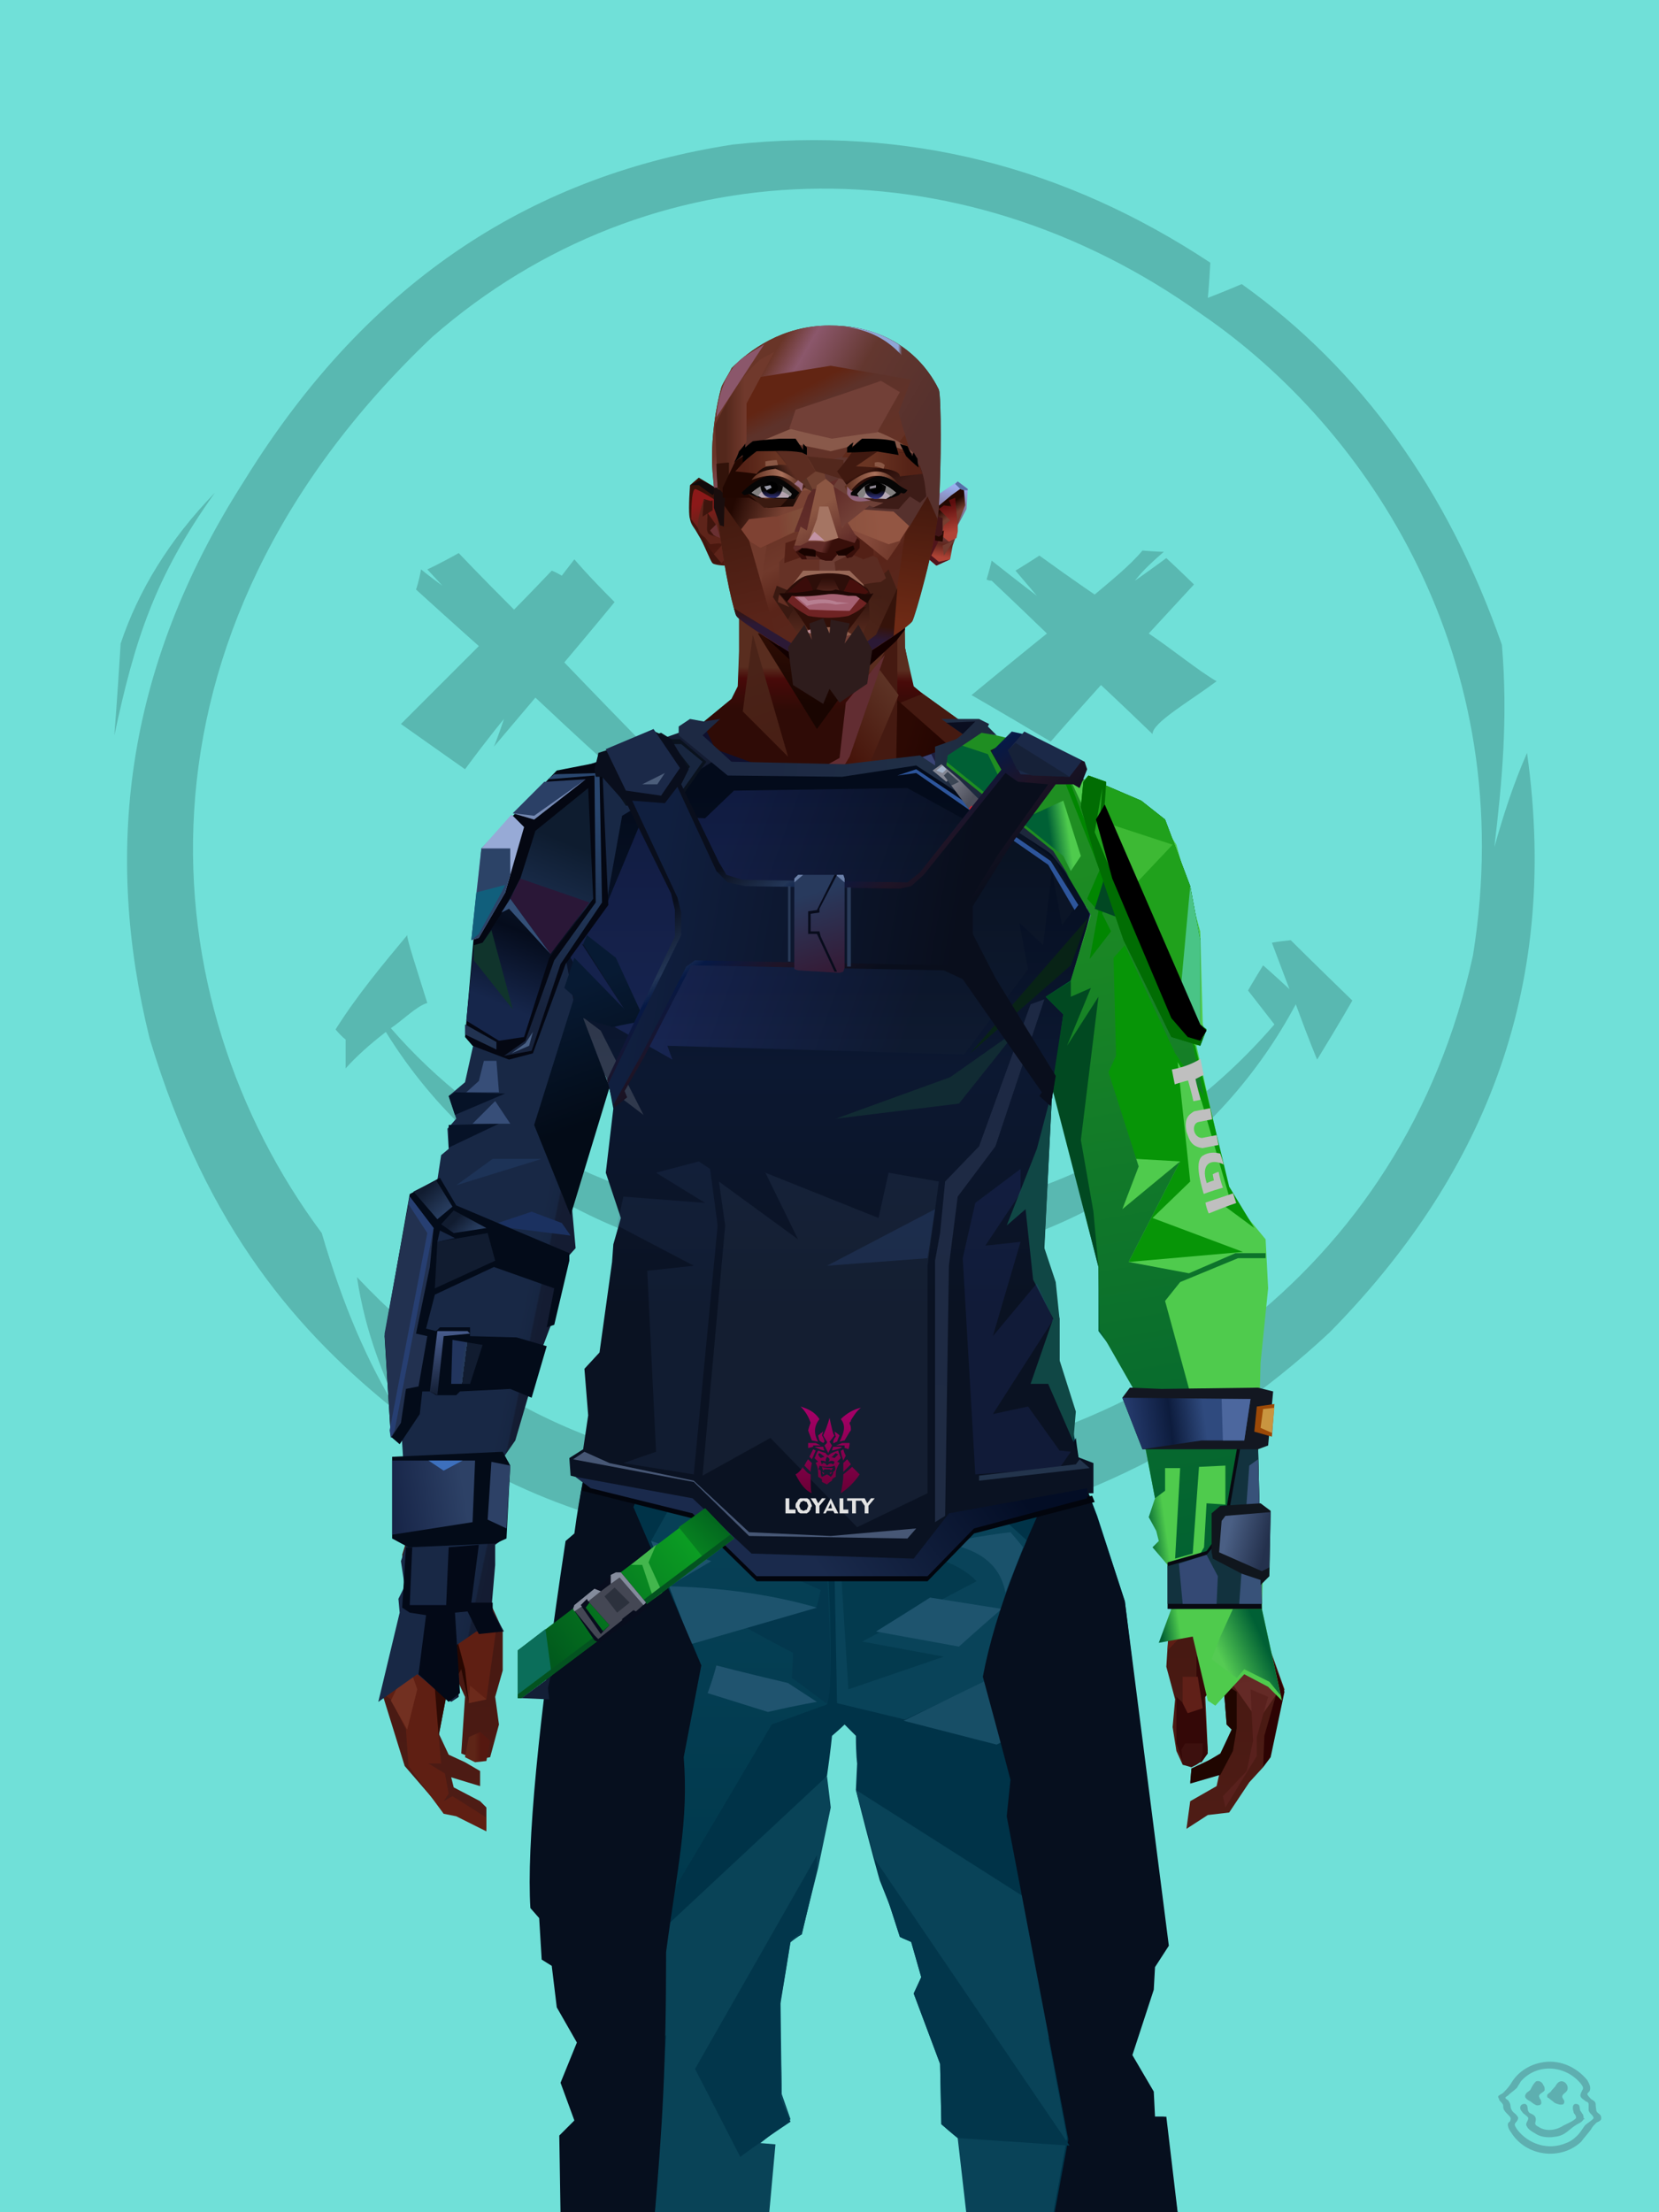 <?xml version="1.0" encoding="UTF-8"?><svg width="1320px" height="1760px" viewBox="0 0 1320 1760" version="1.1" xmlns="http://www.w3.org/2000/svg" xmlns:xlink="http://www.w3.org/1999/xlink"><defs></defs><g transform=" translate(0,-2)" id="id-31451"><rect fill="#70E0D8" width="1320" height="1762" x="0" y="0" id="id-31452"></rect><g transform=" translate(91,113)" fill="#59B8B1" id="id-31453"><path d=" M 579,1152 C 624,1159 646,1163 646,1163 C 630,1172 607,1213 587,1235 C 597,1215 607,1196 612,1171 C 590,1158 579,1152 579,1152 Z" id="id-31454"></path><path d=" M 657,1148 C 607,1139 554,1129 501,1119 C 390,1106 306,1074 228,1015 C 214,982 200,951 193,905 C 290,1008 413,1067 572,1064 C 813,1048 1026,902 1081,649 C 1119,413 998,230 865,139 C 671,0 426,6 253,157 C 2,395 28,686 165,870 C 182,928 201,972 226,1013 C 147,950 74,868 28,715 C -8,569 7,422 103,272 C 204,108 337,28 492,4 C 631,-11 757,22 872,98 C 871,117 870,126 870,126 C 888,119 897,115 897,115 C 992,183 1061,279 1104,402 C 1109,461 1104,512 1098,563 C 1105,538 1113,513 1124,488 C 1151,680 1086,828 967,949 C 865,1044 749,1097 621,1115 C 645,1137 657,1148 657,1148 Z" id="id-31455"></path><path d=" M 233,633 C 213,657 193,681 176,708 C 181,714 184,716 184,716 C 184,732 184,739 184,739 C 192,730 203,720 216,710 C 294,836 425,894 559,900 C 762,901 883,795 940,688 C 951,718 957,732 957,732 C 976,701 985,685 985,685 C 952,653 936,637 936,637 C 926,638 921,639 921,639 C 930,663 935,676 935,676 C 921,663 914,657 914,657 C 906,670 902,677 902,677 L 923,704 C 828,814 699,863 559,864 C 405,856 291,789 220,707 C 229,701 241,689 249,687 C 239,655 233,637 233,633 Z" id="id-31456"></path><path d=" M 5,401 C 2,449 0,474 0,474 C 16,399 32,348 80,281 C 44,318 19,359 5,401 Z" id="id-31457"></path><path d=" M 244,342 C 242,353 240,358 240,358 C 273,388 290,403 290,403 C 249,444 228,465 228,465 C 262,489 279,501 279,501 C 299,474 310,461 310,461 C 305,476 302,483 302,483 C 324,457 335,444 335,444 C 370,477 388,493 388,493 C 393,490 395,488 395,488 C 408,491 414,493 414,493 C 418,485 420,480 420,480 C 379,438 358,416 358,416 C 385,384 398,368 398,368 C 376,346 366,334 366,334 C 359,343 356,347 356,347 C 351,344 348,343 348,343 C 328,364 318,374 318,374 C 288,344 274,329 274,329 C 258,338 249,342 249,342 L 261,355 C 250,347 244,342 244,342 Z" id="id-31458"></path><path d=" M 785,434 C 758,464 745,479 745,479 C 703,454 682,442 682,442 C 722,409 742,393 742,393 C 713,365 698,351 698,351 C 695,351 694,350 694,350 C 697,340 698,335 698,335 C 722,354 734,363 734,363 C 723,350 717,343 717,343 C 730,335 736,331 736,331 C 765,352 780,362 780,362 C 793,351 808,339 818,327 C 829,328 835,328 835,328 C 827,335 819,342 812,351 C 829,339 837,333 837,333 C 852,347 859,354 859,354 C 835,380 823,393 823,393 C 841,405 863,423 877,431 C 854,448 826,464 826,473 C 799,447 785,434 785,434 Z" id="id-31459"></path></g></g><defs><linearGradient x1="50%" y1="6%" x2="50%" y2="100%" id="id-110679"><stop stop-color="#6F4A3F" offset="0%"></stop><stop stop-color="#45191D" offset="8%"></stop><stop stop-color="#54241C" offset="20%"></stop><stop stop-color="#35100A" offset="34%"></stop><stop stop-color="#4C1B14" offset="71%"></stop><stop stop-color="#602521" offset="100%"></stop></linearGradient><linearGradient x1="50%" y1="-10%" x2="50%" y2="84%" id="id-110680"><stop stop-color="#270702" offset="0%"></stop><stop stop-color="#4D190D" offset="49%"></stop><stop stop-color="#48150A" offset="100%"></stop></linearGradient><linearGradient x1="57%" y1="50%" x2="47%" y2="56%" id="id-110681"><stop stop-color="#290805" offset="0%"></stop><stop stop-color="#2C0303" offset="100%"></stop></linearGradient><linearGradient x1="45%" y1="35%" x2="55%" y2="47%" id="id-110682"><stop stop-color="#4B1B14" offset="0%"></stop><stop stop-color="#2D0303" offset="100%"></stop></linearGradient><linearGradient x1="54%" y1="31%" x2="47%" y2="81%" id="id-110683"><stop stop-color="#451A11" offset="0%"></stop><stop stop-color="#320D07" offset="19%"></stop><stop stop-color="#370404" offset="71%"></stop><stop stop-color="#340505" offset="81%"></stop><stop stop-color="#220000" offset="100%"></stop></linearGradient><linearGradient x1="43%" y1="38%" x2="54%" y2="44%" id="id-110684"><stop stop-color="#2E0A04" offset="0%"></stop><stop stop-color="#270701" offset="100%"></stop></linearGradient><linearGradient x1="46%" y1="8%" x2="58%" y2="82%" id="id-110685"><stop stop-color="#4D1E18" offset="0%"></stop><stop stop-color="#36100D" offset="100%"></stop></linearGradient><linearGradient x1="50%" y1="41%" x2="49%" y2="66%" id="id-110686"><stop stop-color="#592D1F" offset="0%"></stop><stop stop-color="#480A09" offset="27%"></stop><stop stop-color="#2F0B06" offset="100%"></stop></linearGradient><linearGradient x1="63%" y1="4%" x2="25%" y2="77%" id="id-110687"><stop stop-color="#5A1821" offset="0%"></stop><stop stop-color="#63271A" offset="55%"></stop><stop stop-color="#3F1007" offset="100%"></stop></linearGradient><linearGradient x1="50%" y1="23%" x2="41%" y2="77%" id="id-110688"><stop stop-color="#2C0C04" offset="0%"></stop><stop stop-color="#190501" offset="100%"></stop></linearGradient><linearGradient x1="47%" y1="22%" x2="55%" y2="89%" id="id-110689"><stop stop-color="#4A2318" offset="0%"></stop><stop stop-color="#481F15" offset="100%"></stop></linearGradient><linearGradient x1="86%" y1="87%" x2="12%" y2="66%" id="id-110690"><stop stop-color="#220401" offset="0%"></stop><stop stop-color="#2C0903" offset="100%"></stop></linearGradient><linearGradient x1="71%" y1="11%" x2="50%" y2="100%" id="id-110691"><stop stop-color="#320A06" offset="0%"></stop><stop stop-color="#48160A" offset="100%"></stop></linearGradient><linearGradient x1="66%" y1="46%" x2="56%" y2="43%" id="id-110692"><stop stop-color="#1A0002" offset="0%"></stop><stop stop-color="#140000" offset="100%"></stop></linearGradient><linearGradient x1="100%" y1="41%" x2="50%" y2="63%" id="id-110693"><stop stop-color="#130000" offset="0%"></stop><stop stop-color="#120000" offset="100%"></stop></linearGradient><linearGradient x1="69%" y1="20%" x2="50%" y2="100%" id="id-110694"><stop stop-color="#2F0A04" offset="0%"></stop><stop stop-color="#1E0200" offset="100%"></stop></linearGradient><linearGradient x1="36%" y1="20%" x2="57%" y2="81%" id="id-110695"><stop stop-color="#59243C" offset="0%"></stop><stop stop-color="#4B191E" offset="100%"></stop></linearGradient><linearGradient x1="46%" y1="67%" x2="92%" y2="50%" id="id-110696"><stop stop-color="#47120E" offset="0%"></stop><stop stop-color="#525767" offset="100%" stop-opacity="0.348"></stop></linearGradient><linearGradient x1="17%" y1="24%" x2="78%" y2="69%" id="id-110697"><stop stop-color="#6C3328" offset="0%"></stop><stop stop-color="#3A140E" offset="100%"></stop></linearGradient><linearGradient x1="26%" y1="42%" x2="80%" y2="75%" id="id-110698"><stop stop-color="#662620" offset="0%"></stop><stop stop-color="#6D6172" offset="100%" stop-opacity="0.068"></stop></linearGradient><linearGradient x1="29%" y1="56%" x2="77%" y2="50%" id="id-110699"><stop stop-color="#622121" offset="0%"></stop><stop stop-color="#61474D" offset="100%" stop-opacity="0.449"></stop></linearGradient><linearGradient x1="74%" y1="24%" x2="34%" y2="74%" id="id-110700"><stop stop-color="#5D3325" offset="0%"></stop><stop stop-color="#46140A" offset="100%"></stop></linearGradient><linearGradient x1="66%" y1="100%" x2="40%" y2="0%" id="id-110701"><stop stop-color="#3B0710" offset="0%"></stop><stop stop-color="#70253E" offset="45%"></stop><stop stop-color="#45130B" offset="100%"></stop></linearGradient><linearGradient x1="52%" y1="13%" x2="59%" y2="75%" id="id-110702"><stop stop-color="#3F0F09" offset="0%"></stop><stop stop-color="#642A26" offset="100%"></stop></linearGradient><linearGradient x1="28%" y1="76%" x2="73%" y2="20%" id="id-110703"><stop stop-color="#5E1D14" offset="0%"></stop><stop stop-color="#470F09" offset="67%"></stop><stop stop-color="#45130D" offset="100%"></stop></linearGradient><linearGradient x1="66%" y1="59%" x2="24%" y2="66%" id="id-110704"><stop stop-color="#230401" offset="0%"></stop><stop stop-color="#400F07" offset="100%"></stop></linearGradient><linearGradient x1="41%" y1="11%" x2="61%" y2="81%" id="id-110705"><stop stop-color="#541E13" offset="0%"></stop><stop stop-color="#43130B" offset="100%"></stop></linearGradient><linearGradient x1="19%" y1="58%" x2="66%" y2="43%" id="id-110706"><stop stop-color="#602617" offset="0%"></stop><stop stop-color="#46140A" offset="100%"></stop></linearGradient><linearGradient x1="73%" y1="50%" x2="30%" y2="53%" id="id-110707"><stop stop-color="#591531" offset="0%"></stop><stop stop-color="#853542" offset="100%"></stop></linearGradient><linearGradient x1="31%" y1="0%" x2="50%" y2="100%" id="id-110708"><stop stop-color="#6A2C21" offset="0%"></stop><stop stop-color="#61261C" offset="100%"></stop></linearGradient><linearGradient x1="29%" y1="43%" x2="65%" y2="100%" id="id-110709"><stop stop-color="#5F1C26" offset="0%"></stop><stop stop-color="#4E1715" offset="100%"></stop></linearGradient><linearGradient x1="13%" y1="78%" x2="84%" y2="50%" id="id-110710"><stop stop-color="#360808" offset="0%"></stop><stop stop-color="#230401" offset="100%"></stop></linearGradient><linearGradient x1="50%" y1="0%" x2="36%" y2="100%" id="id-110711"><stop stop-color="#61173B" offset="0%"></stop><stop stop-color="#581F13" offset="100%"></stop></linearGradient><linearGradient x1="50%" y1="28%" x2="64%" y2="55%" id="id-110712"><stop stop-color="#501021" offset="0%"></stop><stop stop-color="#571626" offset="100%"></stop></linearGradient><linearGradient x1="40%" y1="55%" x2="62%" y2="71%" id="id-110713"><stop stop-color="#421209" offset="0%"></stop><stop stop-color="#39090A" offset="100%"></stop></linearGradient><linearGradient x1="9%" y1="37%" x2="88%" y2="55%" id="id-110714"><stop stop-color="#1F0301" offset="0%"></stop><stop stop-color="#150000" offset="100%"></stop></linearGradient><linearGradient x1="62%" y1="19%" x2="50%" y2="100%" id="id-110715"><stop stop-color="#47140A" offset="0%"></stop><stop stop-color="#220301" offset="100%"></stop></linearGradient><linearGradient x1="45%" y1="18%" x2="51%" y2="67%" id="id-110716"><stop stop-color="#6C2E20" offset="0%"></stop><stop stop-color="#46140A" offset="100%"></stop></linearGradient><linearGradient x1="50%" y1="0%" x2="50%" y2="100%" id="id-110717"><stop stop-color="#6A2B1E" offset="0%"></stop><stop stop-color="#45130A" offset="100%"></stop></linearGradient><linearGradient x1="45%" y1="50%" x2="58%" y2="50%" id="id-110718"><stop stop-color="#220401" offset="0%"></stop><stop stop-color="#40140B" offset="100%"></stop></linearGradient><linearGradient x1="33%" y1="74%" x2="77%" y2="42%" id="id-110719"><stop stop-color="#43140C" offset="0%"></stop><stop stop-color="#551E11" offset="100%"></stop></linearGradient><linearGradient x1="63%" y1="59%" x2="38%" y2="59%" id="id-110720"><stop stop-color="#551810" offset="0%"></stop><stop stop-color="#5E2517" offset="100%"></stop></linearGradient><linearGradient x1="50%" y1="0%" x2="50%" y2="100%" id="id-110721"><stop stop-color="#512418" offset="0%"></stop><stop stop-color="#3F0F0D" offset="100%"></stop></linearGradient><linearGradient x1="47%" y1="47%" x2="53%" y2="50%" id="id-110722"><stop stop-color="#5B291F" offset="0%"></stop><stop stop-color="#42120D" offset="100%"></stop></linearGradient><linearGradient x1="50%" y1="0%" x2="50%" y2="100%" id="id-110723"><stop stop-color="#350B08" offset="0%"></stop><stop stop-color="#320706" offset="100%"></stop></linearGradient><linearGradient x1="50%" y1="0%" x2="50%" y2="100%" id="id-110724"><stop stop-color="#732A2A" offset="0%"></stop><stop stop-color="#482115" offset="100%"></stop></linearGradient><linearGradient x1="0%" y1="55%" x2="100%" y2="55%" id="id-110725"><stop stop-color="#4E1513" offset="0%"></stop><stop stop-color="#2E0705" offset="100%"></stop></linearGradient><linearGradient x1="50%" y1="0%" x2="50%" y2="100%" id="id-110726"><stop stop-color="#5F251C" offset="0%"></stop><stop stop-color="#3E0D0A" offset="100%"></stop></linearGradient><linearGradient x1="49%" y1="20%" x2="52%" y2="96%" id="id-110727"><stop stop-color="#441410" offset="0%"></stop><stop stop-color="#3A0F0B" offset="100%"></stop></linearGradient><linearGradient x1="33%" y1="47%" x2="59%" y2="56%" id="id-110728"><stop stop-color="#3F150C" offset="0%"></stop><stop stop-color="#2B0605" offset="100%"></stop></linearGradient></defs><g transform=" translate(304,473)" id="id-110729"><polygon points="174 662 139 824 137 906 146 1082 171 1154 176 1211 174 1230 175 1284 287 1284 284 1265 308 1195 306 1124 345 952 343 912 353 879 362 881 371 877 383 904 391 970 434 1079 457 1202 475 1252 475 1284 596 1284 600 1225 591 1146 609 1103 612 997 596 842 545 671 539 640 528 606 531 569 509 498 522 403 539 360 539 348 563 464 576 498 585 574 637 704 646 760 646 778 626 822 624 853 631 879 629 901 632 920 637 931 647 931 657 920 655 877 659 867 670 874 672 899 676 903 667 923 644 934 643 945 666 939 664 948 643 960 640 982 657 971 674 969 690 945 701 933 704 926 707 923 713 892 718 871 704 832 696 786 703 768 693 725 693 521 652 425 629 282 626 203 612 175 567 156 548 141 530 139 479 114 422 73 416 42 415 1 285 0 284 73 279 83 242 114 196 137 171 139 155 156 108 175 91 228 91 287 68 431 30 516 23 602 28 725 16 764 21 782 0 874 18 932 49 968 59 970 83 982 83 965 78 960 57 949 55 941 78 948 78 936 66 929 53 923 45 906 51 875 61 866 66 877 63 922 75 927 86 925 93 899 90 877 96 856 96 824 75 778 77 738 108 637 139 562 142 495 159 458 180 358 199 403 203 461 211 504 188 564 191 608" fill="url(#id-110679)" id="id-110730"></polygon><polygon points="91 287 68 431 30 516 23 602 72 688 117 614 98 452 109 469 123 336 102 372 109 294 88 309 109 285" fill="url(#id-110680)" id="id-110730"></polygon><polygon points="383 906 391 972 434 1081 457 1204 475 1254 475 1287 596 1287 600 1226 591 1148 609 1105 612 999 602 904 584 908 584 846 535 683 456 705 382 878" fill="url(#id-110681)" id="id-110730"></polygon><polygon points="137 907 146 1083 171 1156 176 1212 174 1232 175 1286 175 1287 287 1287 284 1266 308 1197 306 1126 345 954 343 923 293 814 263 724 247 711" fill="url(#id-110682)" id="id-110730"></polygon><polygon points="545 671 539 639 528 606 531 569 509 498 522 403 539 359 539 348 563 463 576 498 601 538 660 489 688 527 652 425 629 281 626 203 612 175 568 155 548 140 530 139 479 114 422 73 416 42 415 1 360 1 360 713 462 722" fill="url(#id-110683)" id="id-110730"></polygon><polygon points="83 984 59 972 49 970 21 932 19 903 7 879 0 874 11 824 38 786 38 814 56 786 78 800 91 822 83 879 69 882 63 855 51 877 45 908 47 930 37 930 50 938 53 954 49 960 56 956 83 973" fill="#5F1F13" id="id-110735"></polygon><polygon points="66 855 69 882 63 855 51 877 45 908 42 870 58 825" fill="url(#id-110684)" id="id-110735"></polygon><polygon points="83 879 69 882 70 868" fill="#6C2A1B" id="id-110735"></polygon><polygon points="481 376 513 349 558 291 522 368" fill="#410721" id="id-110738"></polygon><polygon points="313 697 260 560 246 448 259 424 355 408 361 366 317 404 285 409 267 378 313 343 394 351 431 378 420 404 368 399 371 404 449 421 466 441 449 510 466 547 406 697 358 717" fill="url(#id-110685)" id="id-110739"></polygon><polygon points="410 87 430 79 423 73 416 42 416 4 284 6 284 45 283 73 278 83 244 111 195 136 366 136 390 67 410 23" fill="url(#id-110686)" id="id-110740"></polygon><polygon points="182 180 133 231 97 289 97 231 113 182 165 159" fill="url(#id-110687)" id="id-110741"></polygon><polygon points="346 107 384 55 409 31 414 23 299 31" fill="url(#id-110688)" id="id-110742"></polygon><polygon points="287 93 295 32 323 129" fill="url(#id-110689)" id="id-110743"></polygon><polygon points="336 139 314 151 270 146 224 139" fill="#6C362B" id="id-110744"></polygon><polygon points="410 84 409 136 461 129" fill="url(#id-110690)" id="id-110745"></polygon><polygon points="173 246 167 286 191 351 263 386 328 330 359 330 359 152 348 139 336 139 309 152" fill="url(#id-110691)" id="id-110746"></polygon><polygon points="464 159 516 190 500 159" fill="url(#id-110692)" id="id-110747"></polygon><polygon points="302 31 346 72 382 62 409 37 416 28 416 13" fill="url(#id-110693)" id="id-110748"></polygon><polygon points="263 151 191 202 219 151" fill="#31050C" id="id-110749"></polygon><polygon points="154 206 170 170 122 188" fill="#894752" id="id-110750"></polygon><polygon points="358 285 344 299 323 318 305 354 358 345 354 305" fill="url(#id-110694)" id="id-110751"></polygon><polygon points="260 361 265 387 203 371 191 347" fill="#380B07" id="id-110752"></polygon><polygon points="198 362 181 359 167 284" fill="#1D0100" id="id-110753"></polygon><polygon points="477 341 477 335 488 326 496 325 509 338 496 348 485 354" fill="#130000" id="id-110754"></polygon><polygon points="314 151 342 220 317 293 237 351 209 318 172 251 185 205 270 146" fill="url(#id-110695)" id="id-110755"></polygon><polygon points="314 151 330 238 209 318 172 251 185 205 270 146" fill="url(#id-110696)" id="id-110755"></polygon><polygon points="211 335 223 322 242 327 244 332 235 353 213 349" fill="#190001" id="id-110757"></polygon><polygon points="224 339 226 342 226 345 222 349 235 350 242 333 230 338 227 335" fill="#210A0F" id="id-110758"></polygon><polygon points="488 343 491 347 486 351 479 338 489 327 495 327 493 336" fill="#1F0405" id="id-110759"></polygon><polygon points="485 339 488 343 493 337" fill="#310C07" id="id-110760"></polygon><polygon points="359 162 359 291 406 325 455 347 529 267 463 182 415 166" fill="url(#id-110697)" id="id-110761"></polygon><polygon points="359 178 359 281 391 302 391 249 489 270 461 189 415 166" fill="url(#id-110698)" id="id-110761"></polygon><polygon points="359 178 359 219 472 220 461 189 415 166 371 163" fill="url(#id-110699)" id="id-110761"></polygon><polygon points="358 178 372 168 440 156 413 137 378 158 411 80 396 60 358 146" fill="url(#id-110700)" id="id-110764"></polygon><polygon points="346 140 358 152 372 129 400 48 369 86 364 130" fill="#622D32" id="id-110765"></polygon><polygon points="591 281 601 226 559 159 514 159 523 138 499 156 571 263" fill="url(#id-110701)" id="id-110766"></polygon><polygon points="609 298 626 332 629 285 627 227 614 207 617 251" fill="#421D30" id="id-110767"></polygon><polygon points="554 159 567 157 612 177 614 192 579 175 603 207 601 226" fill="#420A1F" id="id-110768"></polygon><polygon points="641 823 648 826 697 896 713 873 682 781" fill="url(#id-110702)" id="id-110769"></polygon><polygon points="625 840 700 762 688 738 679 784 648 776 626 822" fill="url(#id-110703)" id="id-110769"></polygon><polygon points="648 862 648 845 661 825 661 870 654 878 657 922 652 929 637 929 632 914 632 893 632 877 644 888" fill="#340807" id="id-110771"></polygon><polygon points="554 375 577 333 607 451 594 508 568 462" fill="#441208" id="id-110772"></polygon><polygon points="623 326 643 425 633 431 693 523 652 427 636 326 625 315" fill="#5A1935" id="id-110773"></polygon><polygon points="628 274 638 339 623 314" fill="#2A0303" id="id-110774"></polygon><polygon points="693 523 695 567 685 525 618 416 633 431" fill="#150000" id="id-110775"></polygon><polygon points="640 463 599 539 601 571 634 655 646 703 650 754 658 640 660 491" fill="#43150C" id="id-110776"></polygon><polygon points="610 531 648 646 652 546 638 479" fill="#571F15" id="id-110776"></polygon><polygon points="693 748 677 730 677 700 660 491 685 525 691 552 684 727" fill="#210200" id="id-110778"></polygon><polygon points="691 746 703 768 693 727 695 567 691 551 683 727" fill="#722345" id="id-110779"></polygon><polygon points="260 559 310 683 355 716 263 713 238 685 195 582" fill="url(#id-110704)" id="id-110780"></polygon><polygon points="637 931 636 919 639 914 653 914 653 922 651 929 648 931 644 933" fill="#3D100E" id="id-110781"></polygon><polygon points="637 861 637 882 641 890 653 886 649 861" fill="#602018" id="id-110782"></polygon><polygon points="691 871 693 912 688 936 669 956 671 965 696 924 696 909 705 877" fill="#59211D" id="id-110783"></polygon><polygon points="703 768 684 788 693 837 712 873 702 908 701 933 707 925 718 873 704 834 697 788" fill="#2D0303" id="id-110784"></polygon><polygon points="667 939 643 946 644 934 657 928 667 922 676 903 672 899 670 874 660 870 660 854 671 867 680 873 680 902 677 920" fill="#200600" id="id-110785"></polygon><polygon points="361 510 359 634 426 561 420 535" fill="url(#id-110705)" opacity="0.626" id="id-110786"></polygon><polygon points="319 403 289 399 268 380 313 343 361 348 362 372" fill="url(#id-110706)" id="id-110787"></polygon><polygon points="171 141 168 151 180 151 204 139 196 138" fill="url(#id-110707)" id="id-110788"></polygon><polygon points="359 308 362 360 382 334" fill="#6A2C1E" opacity="0.625" id="id-110789"></polygon><polygon points="360 546 360 584 387 551 374 540" fill="url(#id-110708)" opacity="0.626" id="id-110790"></polygon><polygon points="346 542 360 547 373 540 360 534" fill="#0E0000" id="id-110791"></polygon><polygon points="325 545 277 503 259 561 308 579" fill="url(#id-110709)" opacity="0.758" id="id-110792"></polygon><polygon points="389 499 460 467 449 510 404 520" fill="url(#id-110710)" id="id-110793"></polygon><polygon points="364 491 361 403 420 428" fill="url(#id-110711)" opacity="0.758" id="id-110794"></polygon><polygon points="262 446 333 446 323 469 279 492" fill="url(#id-110712)" opacity="0.758" id="id-110795"></polygon><polygon points="259 425 279 496 259 561 236 528 213 443 227 425 243 447" fill="url(#id-110713)" id="id-110796"></polygon><polygon points="412 343 444 374 466 383 499 351 447 354 416 339" fill="url(#id-110714)" id="id-110797"></polygon><polygon points="164 252 163 278 128 284" fill="#170000" id="id-110798"></polygon><polygon points="58 478 88 441 88 416 69 430 66 456" fill="url(#id-110715)" id="id-110799"></polygon><polygon points="76 684 69 634 61 517 89 474 111 569" fill="url(#id-110716)" id="id-110800"></polygon><polygon points="53 489 47 539 69 635 76 684 53 760 40 781 16 766 28 727 23 604 28 544" fill="url(#id-110717)" id="id-110801"></polygon><polygon points="136 452 127 497 153 460 177 340 170 300" fill="#1F0300" id="id-110802"></polygon><polygon points="181 359 159 460 143 497 142 514 123 532 109 514 108 490 127 497 153 460 177 340" fill="#2B0903" id="id-110802"></polygon><polygon points="38 747 28 772 38 788 44 772" fill="#591F14" id="id-110804"></polygon><polygon points="359 379 342 413 361 444 377 417" fill="url(#id-110718)" id="id-110805"></polygon><polygon points="196 581 260 561 229 519" fill="url(#id-110719)" id="id-110806"></polygon><polygon points="74 929 66 925 69 909 78 905 86 912 83 928" fill="url(#id-110720)" id="id-110807"></polygon><polygon points="20 903 7 880 21 851 28 871" fill="#723021" id="id-110808"></polygon><polygon points="218 1123 203 1040 191 913 171 1090 182 1169 230 1208 261 1237 270 1213 234 1175 212 1157 272 1191 281 1169" fill="url(#id-110721)" opacity="0.808" id="id-110809"></polygon><polygon points="182 1207 181 1155 213 1106 236 1166 230 1210" fill="#44120C" id="id-110810"></polygon><polygon points="187 902 211 1137 227 1161 275 1187 299 1137 272 1009 299 918 269 791 211 836" fill="url(#id-110722)" id="id-110811"></polygon><polygon points="288 1079 311 1040 311 942 295 903 264 1019 275 1188 301 1137" fill="url(#id-110723)" id="id-110812"></polygon><polygon points="584 908 604 1008 608 1106 614 998 599 887" fill="#722345" id="id-110813"></polygon><polygon points="430 886 488 1140 535 1115 561 925 566 886 536 816 500 786" fill="url(#id-110724)" opacity="0.792" id="id-110814"></polygon><polygon points="581 921 588 1011 584 1112 576 1162 544 1046 566 886" fill="url(#id-110725)" id="id-110815"></polygon><polygon points="561 1247 518 1200 472 1112 494 931 505 931 594 1188 579 1244" fill="url(#id-110726)" id="id-110816"></polygon><polygon points="531 1221 539 1263 536 1269 516 1287 509 1287 500 1263 513 1199 488 1226 462 1170 472 1101 427 1010 398 877 469 771 518 739 536 818 500 787 433 890 477 1078 534 1212" fill="url(#id-110727)" id="id-110817"></polygon><polygon points="321 1058 284 852 258 721 266 733 371 879 362 883 354 881 343 914 345 954" fill="#3E1009" id="id-110818"></polygon><polygon points="429 1068 424 875 536 705 454 704 380 865 384 906 391 972" fill="#47100B" opacity="0.394" id="id-110819"></polygon><polygon points="175 1262 194 1287 206 1287 225 1226 213 1249 175 1221 174 1232" fill="#210300" id="id-110820"></polygon><polygon points="528 1227 554 1234 569 1169 549 1168" fill="#551E14" id="id-110821"></polygon><polygon points="546 678 545 672 539 641 528 608 531 571 509 500 522 405 539 361 539 350 547 389 542 330 558 289 517 369 528 369 517 411 499 442 509 465 488 531 507 525 522 585 449 724" fill="#1B0000" id="id-110730"></polygon><polygon points="402 722 490 609 522 585 449 723" fill="#401009" id="id-110823"></polygon><polygon points="174 664 139 826 137 907 139 937 238 690 352 886 354 881 362 883 371 879 383 906 471 773 548 712 596 844 545 673 539 641 478 697 449 723 278 705 232 657 188 566 191 610" fill="url(#id-110728)" id="id-110730"></polygon><polygon points="189 616 211 620 190 586 190 609" fill="#1B0000" id="id-110825"></polygon><polygon points="139 836 225 709 167 697 139 826" fill="#1B0000" id="id-110826"></polygon><polygon points="518 734 596 843 547 678" fill="#1B0000" id="id-110827"></polygon><polygon points="415 778 447 726 314 744 329 762" fill="#511911" opacity="0.520" id="id-110730"></polygon><polygon points="411 685 463 666 456 573" fill="#300404" id="id-110829"></polygon></g><defs><linearGradient x1="53%" y1="5%" x2="47%" y2="91%" id="id-111395"><stop stop-color="#98AEEE" offset="0%"></stop><stop stop-color="#60261D" offset="82%"></stop><stop stop-color="#AF4336" offset="100%"></stop></linearGradient><linearGradient x1="62%" y1="61%" x2="50%" y2="36%" id="id-111396"><stop stop-color="#763E30" offset="0%"></stop><stop stop-color="#230801" offset="100%"></stop></linearGradient><linearGradient x1="50%" y1="13%" x2="57%" y2="81%" id="id-111397"><stop stop-color="#5C0D0D" offset="0%"></stop><stop stop-color="#AF4336" offset="100%"></stop></linearGradient><linearGradient x1="50%" y1="0%" x2="54%" y2="88%" id="id-111398"><stop stop-color="#341108" offset="0%"></stop><stop stop-color="#4D1910" offset="100%"></stop></linearGradient><linearGradient x1="46%" y1="75%" x2="35%" y2="25%" id="id-111399"><stop stop-color="#5E241A" offset="0%"></stop><stop stop-color="#8C1919" offset="100%"></stop><stop stop-color="#8C1919" offset="100%"></stop></linearGradient><linearGradient x1="33%" y1="21%" x2="55%" y2="84%" id="id-111400"><stop stop-color="#622513" offset="0%"></stop><stop stop-color="#5D322A" offset="10%"></stop><stop stop-color="#673225" offset="53%"></stop><stop stop-color="#70392B" offset="70%"></stop><stop stop-color="#592419" offset="88%"></stop><stop stop-color="#59261B" offset="100%"></stop></linearGradient><linearGradient x1="28%" y1="56%" x2="79%" y2="54%" id="id-111401"><stop stop-color="#7F4233" offset="0%"></stop><stop stop-color="#804D39" offset="16%"></stop><stop stop-color="#935643" offset="100%"></stop></linearGradient><linearGradient x1="68%" y1="59%" x2="18%" y2="46%" id="id-111402"><stop stop-color="#7A4334" offset="0%"></stop><stop stop-color="#230802" offset="100%"></stop></linearGradient><linearGradient x1="26%" y1="17%" x2="91%" y2="50%" id="id-111403"><stop stop-color="#693528" offset="0%"></stop><stop stop-color="#8B576B" offset="16%"></stop><stop stop-color="#63372F" offset="51%"></stop><stop stop-color="#5A332E" offset="85%"></stop><stop stop-color="#59322D" offset="88%"></stop><stop stop-color="#56312D" offset="100%"></stop></linearGradient><linearGradient x1="45%" y1="16%" x2="52%" y2="84%" id="id-111404"><stop stop-color="#451B10" offset="0%"></stop><stop stop-color="#592419" offset="100%"></stop></linearGradient><linearGradient x1="91%" y1="32%" x2="50%" y2="77%" id="id-111405"><stop stop-color="#441F15" offset="0%"></stop><stop stop-color="#4F261A" offset="100%"></stop></linearGradient><linearGradient x1="61%" y1="0%" x2="61%" y2="72%" id="id-111406"><stop stop-color="#2A0F0A" offset="0%"></stop><stop stop-color="#55291D" offset="100%"></stop></linearGradient><linearGradient x1="34%" y1="50%" x2="87%" y2="60%" id="id-111407"><stop stop-color="#854A3B" offset="0%"></stop><stop stop-color="#723A2C" offset="100%"></stop></linearGradient><linearGradient x1="50%" y1="2%" x2="46%" y2="90%" id="id-111408"><stop stop-color="#44190E" offset="0%"></stop><stop stop-color="#6E2A15" offset="100%"></stop></linearGradient><linearGradient x1="67%" y1="12%" x2="50%" y2="100%" id="id-111409"><stop stop-color="#5B2926" offset="0%"></stop><stop stop-color="#622D29" offset="100%"></stop></linearGradient><linearGradient x1="45%" y1="50%" x2="56%" y2="52%" id="id-111410"><stop stop-color="#612C28" offset="0%"></stop><stop stop-color="#380F0A" offset="100%"></stop></linearGradient><linearGradient x1="18%" y1="22%" x2="62%" y2="71%" id="id-111411"><stop stop-color="#622D29" offset="0%"></stop><stop stop-color="#724037" offset="100%"></stop></linearGradient><linearGradient x1="50%" y1="35%" x2="87%" y2="93%" id="id-111412"><stop stop-color="#8C5743" offset="0%"></stop><stop stop-color="#622D29" offset="100%"></stop></linearGradient><linearGradient x1="50%" y1="50%" x2="18%" y2="50%" id="id-111413"><stop stop-color="#70392C" offset="0%"></stop><stop stop-color="#54281C" offset="100%"></stop></linearGradient><linearGradient x1="54%" y1="44%" x2="58%" y2="44%" id="id-111414"><stop stop-color="#8FA6D7" offset="0%"></stop><stop stop-color="#93ABDC" offset="100%" stop-opacity="0"></stop></linearGradient><linearGradient x1="52%" y1="37%" x2="52%" y2="60%" id="id-111415"><stop stop-color="#441F15" offset="0%"></stop><stop stop-color="#3F1D13" offset="100%" stop-opacity="0"></stop><stop stop-color="#3F1D13" offset="100%" stop-opacity="0"></stop></linearGradient><linearGradient x1="50%" y1="22%" x2="50%" y2="100%" id="id-111416"><stop stop-color="#2D0E09" offset="0%"></stop><stop stop-color="#4C2119" offset="100%"></stop></linearGradient><linearGradient x1="50%" y1="41%" x2="45%" y2="59%" id="id-111417"><stop stop-color="#35130A" offset="0%"></stop><stop stop-color="#2B1935" offset="100%"></stop></linearGradient><linearGradient x1="50%" y1="115%" x2="50%" y2="50%" id="id-111418"><stop stop-color="#370D0A" offset="0%"></stop><stop stop-color="#380F0A" offset="100%"></stop></linearGradient><linearGradient x1="73%" y1="34%" x2="35%" y2="50%" id="id-111419"><stop stop-color="#5C2D21" offset="0%"></stop><stop stop-color="#200E09" offset="42%"></stop><stop stop-color="#210701" offset="100%"></stop></linearGradient><linearGradient x1="26%" y1="40%" x2="50%" y2="72%" id="id-111420"><stop stop-color="#401910" offset="0%"></stop><stop stop-color="#270B06" offset="21%"></stop><stop stop-color="#3D1C17" offset="100%"></stop></linearGradient><linearGradient x1="100%" y1="50%" x2="0%" y2="50%" id="id-111421"><stop stop-color="#401A0F" offset="0%"></stop><stop stop-color="#A9715B" offset="44%"></stop><stop stop-color="#5D2F1F" offset="100%"></stop></linearGradient><linearGradient x1="100%" y1="50%" x2="0%" y2="50%" id="id-111422"><stop stop-color="#401A0F" offset="0%"></stop><stop stop-color="#A9715B" offset="44%"></stop><stop stop-color="#5D2F1F" offset="100%"></stop></linearGradient><linearGradient x1="82%" y1="50%" x2="18%" y2="50%" id="id-111423"><stop stop-color="#6A3523" offset="0%"></stop><stop stop-color="#552216" offset="100%"></stop></linearGradient><linearGradient x1="82%" y1="50%" x2="18%" y2="50%" id="id-111424"><stop stop-color="#552216" offset="0%"></stop><stop stop-color="#6A3523" offset="100%"></stop></linearGradient><linearGradient x1="50%" y1="50%" x2="50%" y2="100%" id="id-111425"><stop stop-color="#060505" offset="0%"></stop><stop stop-color="#34368A" offset="100%"></stop></linearGradient><linearGradient x1="50%" y1="50%" x2="50%" y2="100%" id="id-111426"><stop stop-color="#060505" offset="0%"></stop><stop stop-color="#34368A" offset="100%"></stop></linearGradient></defs><g transform=" translate(548,259)" id="id-111427"><g id="id-111428"><g transform=" translate(0,121)" id="id-111429"><polygon points="199 13 214 3 222 9 221 25 214 38 214 43 210 54 208 65 197 70 190 64" fill="url(#id-111395)" id="id-111430"></polygon><polygon points="197 24 209 14 216 9 219 10 220 22 214 37 195 43" fill="url(#id-111396)" id="id-111431"></polygon><polygon points="203 38 208 34 199 25 203 22 209 23 207 18 212 16 214 38 214 43 213 48 207 51 201 46" fill="url(#id-111397)" id="id-111430"></polygon><polygon points="212 5 214 3 222 9 222 10 219 10 216 9" fill="#5771A7" id="id-111430"></polygon><polygon points="208 65 197 70 190 64 194 42 199 50 193 62 199 67" fill="#50151B" id="id-111430"></polygon><polygon points="203 62 202 54 211 50" fill="#723C31" id="id-111435"></polygon><polygon points="196 50 202 51 203 42 196 46" fill="#230801" id="id-111436"></polygon><polygon points="194 45 199 47 202 45 202 32 197 31" fill="#421518" id="id-111437"></polygon><path d=" M 30,70 C 24,70 20,69 19,68 C 17,66 12,52 8,46 C 4,39 2,38 1,33 C 0,30 0,21 1,6 L 8,0 L 23,9 L 30,70 Z" fill="url(#id-111398)" id="id-111438"></path><polygon points="8 6 2 6 7 3 10 2 23 9 19 14" fill="#110A0C" id="id-111438"></polygon><path d=" M 26,68 C 23,69 20,69 19,68 C 17,66 12,52 8,46 C 7,44 6,43 6,42 C 9,45 10,47 12,48 C 13,50 14,52 16,56 L 26,68 Z" fill="#3F150D" id="id-111438"></path><polygon points="26 68 29 65 27 53 20 61" fill="#5E241A" id="id-111438"></polygon><path d=" M 23,19 C 12,12 6,9 5,9 C 3,10 2,18 2,33 L 17,53 L 26,52 L 23,19 Z" fill="url(#id-111399)" id="id-111442"></path><polygon points="12 17 19 19 18 26 15 28 22 38 21 49 12 44" fill="#3F150D" id="id-111443"></polygon><path d=" M 27,53 C 16,50 10,47 8,42 C 6,38 8,30 12,17 L 15,23 C 15,36 14,42 15,43 C 15,45 18,46 25,48 L 27,53 Z" fill="#5E241A" id="id-111444"></path><polygon points="11 31 19 26 19 18 14 20 12 18" fill="#3E150D" id="id-111445"></polygon><polygon points="20 46 17 42 22 37 25 48" fill="#6A3032" id="id-111446"></polygon></g><g transform=" translate(18,0)" id="id-111447"><path d=" M 20,231 C 18,227 11,201 5,153 C 3,140 2,128 1,117 C -1,91 4,63 8,49 C 9,46 16,35 16,34 C 30,20 56,0 94,0 C 157,0 178,45 181,51 C 183,57 183,111 181,144 C 178,177 162,232 160,235 C 158,239 124,261 119,264 C 113,266 74,267 69,264 C 64,261 22,235 20,231 Z" fill="url(#id-111400)" id="id-111448"></path><polygon points="7 140 17 117 33 106 149 120 167 144 147 176 73 161 39 177 29 171" fill="url(#id-111401)" id="id-111449"></polygon><polygon points="7 140 17 117 33 106 31 136 77 131 86 136 75 144 52 152 49 152 30 154 23 163" fill="url(#id-111402)" id="id-111449"></polygon><path d=" M 5,153 C 3,140 2,128 1,117 C -1,91 4,63 8,49 C 9,46 16,35 16,34 C 30,20 56,0 94,0 C 157,0 178,45 181,51 C 183,57 183,111 181,144 C 181,149 180,153 179,158 L 159,161 L 145,148 L 115,146 L 101,161 L 86,110 L 108,103 C 144,108 161,111 161,110 C 158,100 155,92 154,86 C 152,81 151,76 149,69 L 159,43 L 95,32 L 26,43 L 17,71 L 19,112 L 5,153 Z" fill="url(#id-111403)" id="id-111448"></path><polygon points="39 209 44 175 39 177 29 171" fill="#713A2C" id="id-111449"></polygon><path d=" M 20,231 C 18,227 11,201 5,153 C 4,146 3,140 3,133 L 30,171 L 54,255 C 40,246 21,234 20,231 Z" fill="url(#id-111404)" id="id-111448"></path><polygon points="120 214 141 194 148 211 132 249 115 262 65 259 56 251 73 255 98 256" fill="url(#id-111405)" id="id-111454"></polygon><polygon points="80 183 80 201 103 202 128 183 128 174 108 161" fill="#6D3E34" id="id-111455"></polygon><polygon points="99 197 98 188 119 178 132 185 139 201 121 214" fill="#5B2C22" id="id-111456"></polygon><polygon points="60 213 54 208 54 188 67 176 88 184 86 187 86 196 93 198 102 194 113 205" fill="#663226" id="id-111457"></polygon><polygon points="59 173 74 168 112 165 129 177 129 183 121 186 107 180 84 180 58 189" fill="#532016" id="id-111457"></polygon><polygon points="52 220 65 211 125 212 126 233 120 246 77 258" fill="url(#id-111406)" id="id-111459"></polygon><polygon points="151 171 140 187 108 161 141 174" fill="url(#id-111407)" id="id-111460"></polygon><polygon points="117 109 126 125 157 130 163 120 151 101" fill="#7D4C3D" id="id-111461"></polygon><polygon points="160 128 146 114 155 108 164 117 167 125 163 122" fill="#8C594E" id="id-111462"></polygon><polygon points="80 135 91 122 88 109 70 105" fill="#704131" id="id-111463"></polygon><polygon points="43 109 60 118 72 128 82 133 69 109 52 105" fill="#593225" id="id-111464"></polygon><path d=" M 180,154 C 175,187 161,232 160,235 C 159,237 151,243 142,249 L 154,166 L 172,136 L 180,154 Z" fill="url(#id-111408)" id="id-111448"></path><polygon points="104 105 128 105 160 106 154 87 144 99 126 102 114 91" fill="#5E2A1B" id="id-111466"></polygon></g></g><polygon points="95 135 84 164 97 164 104 130 99 130" fill="url(#id-111409)" id="id-111467"></polygon><polygon points="84 175 83 177 90 186 105 186 109 187 114 187 119 181 124 182 126 185 130 184 136 177 136 171 134 169 105 165" fill="url(#id-111410)" id="id-111468"></polygon><polygon points="119 163 111 125 119 122 144 143" fill="url(#id-111411)" id="id-111469"></polygon><path d=" M 84,175 L 89,160 L 94,163 L 102,127 L 109,122 L 115,127 L 121,157 L 122,161 L 126,156 L 134,169 L 132,173 L 119,169 L 110,172 L 95,172 C 93,173 91,174 89,175 C 88,175 86,175 84,175 Z" fill="url(#id-111412)" id="id-111470"></path><polygon points="179 128 167 143 148 145 131 138 115 128 126 112 137 110 148 120 161 118 172 126" fill="#6D4037" id="id-111471"></polygon><polygon points="102 154 104 144 111 144 119 169 108 172 96 170" fill="#A57563" id="id-111470"></polygon><polygon points="95 171 100 164 108 171" fill="#C393A5" id="id-111473"></polygon><g transform=" translate(20,1)"><g id="id-111474"><path d=" M 0,128 C 2,128 3,128 3,128 L 9,130 C 8,150 8,159 8,159 C 6,158 5,158 5,158 L 0,144 C 0,133 0,128 0,128 Z" fill="#190D0D" id="id-111475"></path><g transform=" translate(1,0)" id="id-111476"><path d=" M 7,131 L 25,91 L 25,61 L 47,20 L 36,26 C 21,39 11,56 0,78 L 2,129 L 7,131 Z" fill="url(#id-111413)" id="id-111477"></path><path d=" M 104,0 C 134,4 155,22 167,55 C 166,89 166,106 166,106 C 171,123 174,139 168,153 L 169,190 C 180,155 181,98 178,51 C 168,30 163,27 146,14 C 132,5 118,1 104,0 Z" fill="url(#id-111414)" id="id-111478"></path><path d=" M 24,96 C 50,94 63,93 63,93 C 83,97 92,99 92,99 C 112,94 121,92 121,92 C 138,93 148,97 158,101 C 152,94 141,88 128,83 C 104,86 92,87 92,87 L 63,80 C 37,91 24,96 24,96 Z" fill="#89594A" id="id-111479"></path><path d=" M 132,43 L 147,52 C 135,73 129,84 129,84 C 105,87 93,89 93,89 C 70,84 59,81 59,81 L 64,66 C 109,51 132,43 132,43 Z" fill="#724037" id="id-111480"></path><path d=" M 1,72 L 39,14 L 26,22 C 7,33 2,58 1,72 Z" fill="#8B576B" id="id-111481"></path></g><path d=" M 2,109 C 9,108 12,108 12,108 L 12,122 C 9,129 7,132 7,132 L 3,128 C 2,115 2,109 2,109 Z" fill="#32130A" id="id-111482"></path></g><g transform=" translate(47,194)" id="id-111483"><path d=" M 24,64 C 24,54 24,49 24,49 C 29,46 32,44 32,44 C 44,44 49,44 49,44 C 58,48 62,50 62,50 L 59,66 C 36,64 24,64 24,64 Z" fill="#724037" id="id-111484"></path><path d=" M 16,29 C 26,43 30,50 30,50 C 49,50 58,50 58,50 L 74,29 C 36,29 16,29 16,29 Z" fill="#300F08" id="id-111485"></path><path d=" M 15,12 C 21,4 24,0 24,0 C 49,0 61,0 61,0 C 71,10 77,16 77,16 C 63,8 57,5 57,5 L 30,5 C 20,10 15,12 15,12 Z" fill="#986857" id="id-111486"></path><path d=" M 63,51 C 51,53 45,54 45,54 C 31,50 25,49 25,49 C 31,46 34,45 34,45 L 53,45 C 60,49 63,51 63,51 Z" fill="#92604E" id="id-111487"></path><path d=" M 25,49 C 31,46 34,45 34,45 C 42,49 46,51 46,51 L 38,51 L 25,49 Z" fill="#BA8B94" id="id-111488"></path><path d=" M 72,11 C 82,9 87,9 87,9 C 89,12 89,14 89,14 L 83,34 C 75,19 72,11 72,11 Z" fill="url(#id-111415)" id="id-111489"></path><path d=" M 3,12 C 10,15 13,16 13,16 C 15,26 16,31 16,31 C 13,36 12,39 12,39 L 0,21 C 2,15 3,12 3,12 Z" fill="#3A1911" id="id-111490"></path><path d=" M 5,19 C 4,23 4,25 4,25 L 13,29 C 8,22 5,19 5,19 Z" fill="#642F23" id="id-111491"></path><path d=" M 9,18 C 16,10 22,5 27,4 C 38,2 49,1 60,4 C 65,7 70,11 75,14 C 76,15 77,18 78,19 C 75,20 74,20 74,20 C 64,19 59,18 59,18 L 21,19 C 13,19 9,18 9,18 Z" fill="#2D0E09" id="id-111492"></path><path d=" M 12,17 C 21,9 26,5 26,5 C 29,8 31,12 32,17 L 20,18 C 15,17 12,17 12,17 Z" fill="#3A0C0A" id="id-111493"></path><path d=" M 41,3 C 38,8 36,12 34,16 C 47,16 53,16 53,16 L 47,4 C 43,3 41,3 41,3 Z" fill="url(#id-111416)" id="id-111494"></path><path d=" M 61,7 C 58,13 56,17 56,17 C 67,18 73,19 73,19 L 76,17 C 69,10 64,7 61,7 Z" fill="#460F0C" id="id-111495"></path><path d=" M 9,22 C 15,28 21,32 28,36 C 39,38 50,38 60,36 C 69,32 74,28 78,21 C 72,21 68,21 68,21 C 54,16 32,20 16,19 C 12,21 9,22 9,22 Z" fill="#6F2323" id="id-111496"></path><path d=" M 17,21 C 25,28 29,31 29,31 C 50,32 61,32 61,32 L 70,21 C 54,17 36,17 17,21 Z" fill="#A56172" id="id-111497"></path><path d=" M 25,21 C 21,21 19,21 19,21 C 25,26 27,28 27,28 C 34,26 42,25 50,27 C 57,26 61,26 61,26 C 54,25 51,25 51,25 C 46,23 39,22 28,24 C 26,22 25,21 25,21 Z" fill="#B77F91" id="id-111498"></path><path d=" M 5,18 L 11,25 L 15,20 C 25,21 34,20 42,19 C 48,18 54,19 60,20 L 66,20 L 75,26 L 80,18 C 77,19 73,19 69,18 C 65,18 58,17 50,15 C 45,17 40,16 35,15 C 26,17 17,18 5,18 Z" fill="#1F0805" id="id-111499"></path></g></g><path d=" M 38,231 C 37,230 37,228 36,225 L 87,256 L 133,258 L 149,246 L 166,209 L 163,247 C 152,254 140,262 137,264 C 131,266 92,267 87,264 C 82,261 40,235 38,231 Z" fill="url(#id-111417)" id="id-111448"></path><path d=" M 110,181 C 103,181 97,177 93,177 C 90,177 88,178 85,180 L 90,186 L 105,186 L 109,187 L 114,187 L 119,181 L 124,182 L 126,185 L 130,184 L 134,179 C 133,176 132,175 131,175 C 130,175 117,181 110,181 Z" fill="url(#id-111418)" id="id-111468"></path><polygon points="92 180 94 186 105 186 97 179" fill="#592B23" id="id-111468"></polygon><polygon points="117 180 131 175 132 178 125 183 119 183" fill="#180300" id="id-111503"></polygon><polygon points="87 180 90 177 99 178 101 179 101 184 92 183" fill="#180300" id="id-111504"></polygon><g transform=" translate(26,89)" id="id-111505"><path d=" M 1,48 C 15,48 22,48 22,48 C 32,53 37,56 37,56 C 50,55 57,55 57,55 C 63,44 66,39 66,39 C 66,38 66,37 66,37 L 63,36 C 71,30 75,27 75,27 C 68,15 64,9 64,9 C 39,9 26,9 26,9 L 11,19 L 1,40 C 1,45 1,48 1,48 Z" fill="url(#id-111419)" id="id-111506"></path><path d=" M 68,15 C 73,23 75,27 75,27 C 90,31 98,34 98,34 L 97,18 C 78,16 68,15 68,15 Z" fill="#53281D" id="id-111507"></path><path d=" M 92,27 C 97,34 99,37 99,37 C 103,41 105,43 105,43 C 109,48 118,51 129,52 C 123,55 120,56 120,56 C 134,57 141,57 141,57 C 147,50 150,47 150,47 L 158,52 L 163,47 C 162,39 162,33 158,23 C 151,16 148,12 148,12 C 135,11 121,10 105,10 C 97,22 92,27 92,27 Z" fill="url(#id-111420)" id="id-111508"></path><path d=" M 24,34 C 27,29 33,26 43,25 C 51,28 58,32 64,37 C 66,38 67,39 67,39 L 63,43 C 54,30 41,27 24,34 Z" fill="url(#id-111421)" id="id-111509"></path><path d=" M 98,39 C 100,43 101,45 101,45 C 111,31 124,25 141,37 C 130,23 116,24 98,39 Z" fill="url(#id-111422)" id="id-111510"></path><path d=" M 11,27 C 22,28 28,29 28,29 C 32,23 40,21 52,22 C 46,14 43,11 43,11 L 26,10 C 16,22 11,27 11,27 Z" fill="url(#id-111423)" id="id-111511"></path><path d=" M 107,23 L 126,10 C 140,12 147,12 147,12 C 154,19 158,23 158,23 C 159,27 160,29 160,29 L 142,31 C 142,26 130,24 107,23 Z" fill="url(#id-111424)" id="id-111512"></path><path d=" M 122,23 C 122,21 122,20 122,20 C 125,19 128,20 130,22 L 129,25 C 124,23 122,23 122,23 Z" fill="#8A5845" id="id-111513"></path><path d=" M 35,23 C 35,20 35,19 35,19 C 41,18 44,18 44,18 L 45,22 C 38,23 35,23 35,23 Z" fill="#8A5845" id="id-111514"></path><path d=" M 61,34 C 59,36 58,37 58,37 C 61,39 62,40 62,40 C 63,42 64,43 64,43 L 65,37 C 62,35 61,34 61,34 Z" fill="#986C7F" id="id-111515"></path><path d=" M 100,39 C 100,43 100,45 100,45 C 104,53 112,51 119,50 C 110,48 104,44 100,39 Z" fill="#90647C" id="id-111516"></path><path d=" M 32,50 C 31,48 31,47 31,47 C 37,46 41,45 41,45 L 53,46 L 49,49 C 38,50 32,50 32,50 Z" fill="#723B2C" id="id-111517"></path><path d=" M 32,39 C 31,40 30,41 30,41 C 32,44 32,45 32,45 L 36,45 C 33,41 32,39 32,39 Z" fill="#421B14" id="id-111518"></path><path d=" M 42,38 C 45,38 47,38 47,38 L 45,44 C 43,40 42,38 42,38 Z" fill="#421B14" id="id-111519"></path><path d=" M 18,42 C 28,51 34,56 34,56 C 34,56 47,55 47,55 L 59,42 L 50,48 L 35,49 C 24,44 18,42 18,42 Z" fill="#3A1A10" id="id-111520"></path><path d=" M 68,14 C 68,10 68,8 68,8 C 66,6 65,5 65,5 C 65,8 65,10 65,10 C 61,4 59,1 59,1 C 51,1 46,1 46,1 C 32,2 25,3 25,3 C 21,6 19,8 19,8 C 19,6 19,5 19,5 C 16,9 14,11 14,11 C 12,17 10,20 10,20 L 17,14 C 17,18 17,20 17,20 C 24,14 28,11 28,11 C 41,11 53,10 64,12 C 66,13 68,14 68,14 Z" fill="#000000" id="id-111521"></path><path d=" M 100,12 C 100,9 100,8 100,8 C 103,5 105,4 105,4 C 104,7 104,8 104,8 C 109,3 112,1 112,1 C 121,1 130,1 138,3 C 140,10 141,14 141,14 L 123,11 C 108,12 100,12 100,12 Z" fill="#000000" id="id-111522"></path><path d=" M 142,5 C 145,11 147,15 147,15 C 153,21 157,24 157,24 C 156,20 156,17 156,17 C 154,14 153,12 153,12 C 152,14 152,15 152,15 L 148,7 C 144,6 142,5 142,5 Z" fill="#000000" id="id-111523"></path></g><g transform=" translate(41,120)" id="id-111524"><g transform=" translate(87,0)" id="id-111525"><path d=" M 1,15 L 1,13 C 11,4 19,-1 26,0 C 31,1 34,3 38,6 C 39,7 42,9 46,11 C 44,14 43,14 41,13 C 40,14 39,15 39,15 C 37,16 34,17 30,18 L 7,16 L 1,15 Z" fill="#060505" id="id-111526"></path><path d=" M 6,14 L 8,17 L 29,18 L 37,13 C 30,7 25,5 20,5 C 15,5 11,8 6,14 Z" fill="#B5A7B5" id="id-111527"></path><path d=" M 6,14 L 8,17 L 11,17 C 13,12 16,9 19,9 C 23,9 27,11 33,16 L 37,13 C 30,7 25,5 20,5 C 15,5 11,8 6,14 Z" fill="#828080" id="id-111527"></path><path d=" M 20,18 C 25,18 28,15 29,8 C 26,6 23,4 20,4 C 18,4 15,6 12,8 C 12,14 15,17 20,18 Z" fill="url(#id-111425)" id="id-111527"></path></g><g id="id-111530"><path d=" M 3,15 L 1,13 C 11,3 20,-1 26,0 C 32,1 39,6 47,13 L 43,18 L 15,17 L 7,14 L 3,15 Z" fill="#060505" id="id-111531"></path><path d=" M 9,13 L 17,17 L 38,17 L 41,14 C 35,8 30,5 25,5 C 21,5 15,8 9,13 Z" fill="#B4A3AF" id="id-111532"></path><path d=" M 9,13 L 14,16 C 16,12 20,10 25,10 C 29,10 35,12 40,16 L 41,14 C 35,8 30,5 25,5 C 21,5 15,8 9,13 Z" fill="#828080" id="id-111532"></path><path d=" M 25,17 C 30,18 33,14 34,8 C 31,6 28,4 25,4 C 22,4 19,6 16,8 C 17,14 20,17 25,17 Z" fill="url(#id-111426)" id="id-111532"></path><circle cx="25" cy="9" r="5" fill="#000000" id="id-111535"></circle><path d=" M 108,14 C 110,14 113,12 113,9 C 113,6 110,4 108,4 C 105,4 103,6 103,9 C 103,12 105,14 108,14 Z" fill="#000000" id="id-111535"></path><polygon points="19 8 21 11 25 9 24 7" fill="#999AA8" id="id-111537"></polygon></g><polygon points="103 8 103 10 108 9 108 7" fill="#8F8793" id="id-111538"></polygon></g></g><defs><linearGradient x1="50%" y1="0%" x2="50%" y2="100%" id="id-79717"><stop stop-color="#2A325C" offset="0%"></stop><stop stop-color="#2A325C" offset="100%" stop-opacity="0"></stop></linearGradient><linearGradient x1="100%" y1="50%" x2="1%" y2="50%" id="id-79718"><stop stop-color="#711300" offset="0%"></stop><stop stop-color="#872B00" offset="100%"></stop></linearGradient></defs><g transform=" translate(323,575)" id="id-79719"><path d=" M 533,320 C 598,309 631,303 631,303 C 633,319 634,327 634,327 C 661,388 675,419 675,419 C 678,475 679,515 677,541 C 674,606 677,644 679,646 C 652,652 634,655 627,657 C 618,607 600,561 565,470 C 559,423 555,399 555,399 L 545,371 C 541,359 537,343 533,320 Z" fill="#01081C" id="id-79720"></path><path d=" M 542,319 C 545,337 547,346 547,346 C 565,382 574,401 574,401 C 581,362 584,342 584,342 L 578,313 C 554,317 542,319 542,319 Z" fill="#161931" id="id-79721"></path><path d=" M 600,425 C 614,380 620,358 620,358 L 635,382 C 657,445 610,611 647,652 L 627,657 C 630,578 620,516 600,464 C 600,438 600,425 600,425 Z" fill="#161931" id="id-79722"></path><path d=" M 55,660 C 18,659 0,658 0,658 C 5,636 8,625 8,625 C 6,554 1,480 8,417 C 33,362 46,335 46,335 C 52,307 55,294 55,294 C 117,311 148,320 148,320 C 143,345 141,358 141,358 C 137,369 132,380 125,392 L 121,458 C 81,558 59,625 55,660 Z" fill="#01081C" id="id-79723"></path><path d=" M 7,658 C 39,611 15,518 24,453 C 35,423 48,394 64,369 C 78,425 84,453 84,453 C 64,509 39,563 39,632 L 31,659 C 15,658 7,658 7,658 Z" fill="#161931" id="id-79724"></path><path d=" M 92,364 C 76,339 69,326 69,326 C 65,306 63,296 63,296 L 98,306 C 94,345 92,364 92,364 Z" fill="#161931" id="id-79725"></path><path d=" M 152,567 C 162,529 168,509 168,509 C 167,478 167,463 167,463 C 182,423 189,404 189,404 C 190,393 190,388 190,388 C 184,368 181,359 181,359 C 179,319 178,300 178,300 C 167,275 162,262 162,262 C 154,301 150,321 150,321 C 86,302 53,293 53,293 C 64,226 70,193 70,193 C 67,150 71,110 87,76 C 132,50 155,36 155,36 C 179,29 192,25 192,25 C 208,19 216,16 216,16 C 229,5 236,0 236,0 C 243,14 246,21 246,21 C 301,41 328,51 328,51 C 331,122 332,158 332,158 C 339,157 343,157 343,157 C 340,86 339,50 339,50 C 345,50 348,50 348,50 C 409,28 439,17 439,17 C 447,8 450,3 450,3 C 464,12 471,17 471,17 C 485,23 492,26 492,26 C 516,35 529,40 529,40 C 574,63 596,74 596,74 C 601,84 606,97 611,115 C 611,157 612,178 612,178 L 632,304 C 566,315 533,320 533,320 C 525,281 521,261 521,261 C 517,268 515,272 515,272 C 507,292 503,302 503,302 C 500,340 498,359 498,359 C 493,382 490,394 490,394 C 506,444 514,469 514,469 C 515,497 515,511 515,511 C 521,526 523,534 523,534 C 527,561 529,574 529,574 C 446,584 405,589 405,589 L 273,585 C 192,573 152,567 152,567 Z" fill="#0F102E" id="id-79726"></path><path d=" M 209,575 C 225,538 233,519 233,519 C 222,457 217,427 217,427 C 249,438 266,443 266,443 C 237,335 223,281 223,281 C 237,267 245,260 245,260 C 193,243 166,235 166,235 C 150,194 142,173 142,173 C 146,208 148,225 148,225 C 135,272 129,295 129,295 C 122,294 118,294 118,294 C 114,305 113,310 113,310 L 92,304 C 117,219 89,152 87,76 L 155,36 L 192,25 C 208,19 216,16 216,16 C 218,14 219,13 219,13 C 228,25 232,31 232,31 C 259,46 272,54 272,54 L 284,34 L 328,51 L 332,158 L 343,157 L 339,51 L 348,50 L 439,17 L 450,3 L 470,16 L 492,26 L 529,40 L 596,74 C 602,86 607,100 611,115 L 612,178 C 626,261 632,303 632,303 C 605,308 592,310 592,310 C 589,299 588,293 588,293 C 562,297 548,299 548,299 C 540,226 535,189 535,189 C 512,218 501,232 501,232 C 485,244 464,253 436,258 C 473,279 491,290 491,290 C 490,309 490,319 490,319 C 398,386 352,420 352,420 L 487,382 L 514,469 L 515,511 L 523,534 L 529,574 L 405,589 L 273,585 C 231,578 209,575 209,575 Z" fill="#1D1E3D" id="id-79727"></path><path d=" M 459,274 C 357,268 307,266 307,266 L 347,303 C 422,284 459,274 459,274 Z" fill="#141634" id="id-79728"></path><path d=" M 542,118 C 524,154 511,192 501,232 C 501,232 391,263 391,263 C 377,191 370,154 370,154 C 352,98 343,70 343,70 C 410,47 443,35 443,35 L 462,11 L 471,17 L 492,26 L 529,40 C 574,63 596,74 596,74 C 603,89 607,102 611,115 L 612,178 L 632,303 L 592,310 C 589,299 588,293 588,293 C 583,293 581,294 581,294 C 570,239 564,212 564,212 L 573,149 L 542,118 Z" fill="url(#id-79717)" id="id-79729"></path><path d=" M 524,173 C 556,158 573,151 573,151 C 587,140 594,134 594,134 C 596,164 597,179 597,179 C 608,251 614,286 614,286 C 606,289 602,290 602,290 L 605,308 L 632,303 L 612,178 L 611,115 C 607,102 603,88 596,74 L 529,40 L 492,26 L 471,17 L 462,11 C 449,27 443,35 443,35 C 399,50 376,58 376,58 C 462,63 505,65 505,65 C 478,75 464,81 464,81 C 502,77 522,75 522,75 C 555,91 571,99 571,99 L 590,84 L 549,133 C 532,160 524,173 524,173 Z" fill="#2C3765" id="id-79730"></path><path d=" M 205,181 C 206,195 206,202 206,202 C 218,209 224,213 224,213 C 230,206 234,203 234,203 L 231,182 C 213,181 205,181 205,181 Z" fill="#640400" id="id-79731"></path><path d=" M 319,63 C 319,67 319,68 319,68 C 339,68 350,68 350,68 L 350,63 L 319,63 Z" fill="#505865" id="id-79732"></path><path d=" M 332,63 C 336,65 338,66 338,66 L 342,63 C 335,63 332,63 332,63 Z" fill="#6880AA" id="id-79733"></path><path d=" M 319,78 C 319,82 319,84 319,84 C 340,84 350,84 350,84 L 350,79 C 329,78 319,78 319,78 Z" fill="#505865" id="id-79734"></path><path d=" M 319,95 C 319,99 319,101 319,101 C 340,101 351,101 351,101 L 351,95 C 330,95 319,95 319,95 Z" fill="#505865" id="id-79735"></path><path d=" M 319,114 C 319,118 319,121 319,121 C 341,121 351,121 351,121 L 351,114 C 330,114 319,114 319,114 Z" fill="#505865" id="id-79736"></path><path d=" M 320,134 C 320,140 320,142 320,142 C 341,143 352,143 352,143 L 352,135 C 330,135 320,134 320,134 Z" fill="#505865" id="id-79737"></path><path d=" M 341,100 L 332,95 L 341,95 C 341,98 341,100 341,100 Z" fill="#6880AA" id="id-79738"></path><path d=" M 338,83 C 341,80 342,79 342,79 L 332,78 C 336,81 338,83 338,83 Z" fill="#6880AA" id="id-79739"></path><path d=" M 364,99 C 361,89 360,85 360,85 C 370,76 375,72 375,72 L 376,92 C 368,96 364,99 364,99 Z" fill="#892C00" id="id-79740"></path><path d=" M 368,128 C 392,114 404,107 404,107 L 441,128 C 392,128 368,128 368,128 Z" fill="#892C00" id="id-79741"></path><path d=" M 449,128 C 473,114 485,107 485,107 L 521,127 C 473,128 449,128 449,128 Z" fill="#892C00" id="id-79742"></path><path d=" M 503,128 L 509,121 L 521,127" fill="#6D0E00" id="id-79743"></path><path d=" M 527,128 C 536,123 541,120 541,120 L 556,128 C 536,128 527,128 527,128 Z" fill="#892C00" id="id-79744"></path><path d=" M 522,167 C 522,169 522,170 522,170 C 497,185 485,192 485,192 C 461,178 448,171 448,171 L 448,167 C 497,167 522,167 522,167 Z" fill="#640400" id="id-79745"></path><path d=" M 457,176 L 464,167 L 448,167 L 449,171 C 454,174 457,176 457,176 Z" fill="#6F1000" id="id-79746"></path><path d=" M 441,167 C 441,169 441,170 441,170 C 417,185 404,192 404,192 C 380,177 367,170 367,170 L 367,167 C 417,167 441,167 441,167 Z" fill="url(#id-79718)" id="id-79747"></path><path d=" M 451,216 C 442,209 438,206 438,206 L 448,197 C 450,210 451,216 451,216 Z" fill="#6F1000" id="id-79748"></path><path d=" M 485,220 C 485,205 485,197 485,197 C 499,189 506,185 506,185 C 519,193 526,197 526,197 C 526,212 526,220 526,220 L 506,232 C 492,224 485,220 485,220 Z" fill="#640400" id="id-79749"></path><path d=" M 485,204 L 516,191 L 506,185 L 485,197 C 485,202 485,204 485,204 Z" fill="#6F1000" id="id-79750"></path><path d=" M 533,220 C 533,205 533,197 533,197 C 546,189 553,185 553,185 C 567,193 574,196 574,196 C 574,212 574,220 574,220 L 553,232 C 540,224 533,220 533,220 Z" fill="#640400" id="id-79751"></path><path d=" M 616,199 C 609,210 606,216 606,216 L 620,230 C 617,210 616,199 616,199 Z" fill="#680800" id="id-79752"></path><path d=" M 389,158 L 389,152 L 373,152 L 373,136 L 366,136 L 366,158 L 389,158 Z M 399,158 L 399,136 L 392,136 L 392,158 L 399,158 Z M 425,163 L 420,158 L 425,158 L 425,136 L 402,136 L 402,158 L 410,158 L 415,163 L 425,163 Z M 419,152 L 409,152 L 409,142 L 419,142 L 419,152 Z M 451,158 L 451,136 L 445,136 L 445,152 L 435,152 L 435,136 L 428,136 L 428,158 L 451,158 Z M 461,158 L 461,136 L 455,136 L 455,158 L 461,158 Z M 488,158 L 488,136 L 465,136 L 465,158 L 488,158 Z M 481,152 L 471,152 L 471,137 L 476,142 L 481,142 L 481,152 Z M 497,158 L 497,136 L 491,136 L 491,158 L 497,158 Z M 515,158 L 515,147 L 511,142 L 524,142 L 524,136 L 501,136 L 501,142 L 509,142 L 509,158 L 515,158 Z M 542,158 L 542,148 L 555,136 L 545,136 L 538,142 L 532,136 L 522,136 L 535,148 L 535,158 L 542,158 Z" fill="#9FC1F1" id="id-79753" fill-rule="nonzero"></path><path d=" M 619,217 L 610,220 L 620,230 C 619,222 619,217 619,217 Z" fill="#892C00" id="id-79754"></path><path d=" M 604,165 C 608,163 610,162 610,162 C 610,152 610,147 610,147 C 606,144 605,143 605,143 C 598,147 595,149 595,149 L 596,160 C 601,163 604,165 604,165 Z" fill="#7D1F00" id="id-79755"></path><path d=" M 444,123 C 420,109 408,102 408,102 C 407,74 407,60 407,60 C 432,46 444,39 444,39 C 469,53 481,59 481,59 L 481,102 C 456,116 444,123 444,123 Z" fill="#892C00" id="id-79756"></path><path d=" M 553,128 C 546,121 542,118 542,118 C 512,114 496,103 481,92 L 481,79 C 508,77 521,75 521,75 L 576,101 L 553,128 Z" fill="#1F2140" id="id-79757"></path><path d=" M 471,17 C 469,16 468,15 468,15 C 469,32 469,40 469,40 C 524,55 551,63 551,63 C 561,62 566,62 566,62 C 584,72 594,78 594,78 L 597,76 L 596,74 L 527,39 L 492,26 L 471,17 Z" fill="#2E6F48" id="id-79758"></path><path d=" M 363,62 C 359,52 357,46 357,46 C 397,32 418,25 418,25 L 426,41 C 384,55 363,62 363,62 Z" fill="#3A4474" id="id-79759"></path><path d=" M 264,55 C 197,64 164,69 164,69 L 181,52 L 87,76 L 155,36 L 192,25 L 216,16 L 219,13 C 228,25 232,31 232,31 L 260,47 C 263,52 264,55 264,55 Z" fill="#2C3765" id="id-79760"></path><path d=" M 107,64 C 164,45 192,35 192,35 C 186,43 183,46 183,46 C 208,43 221,41 221,41 L 226,23 L 219,13 L 216,16 L 192,25 L 155,36 C 123,55 107,64 107,64 Z" fill="#2E8B3A" id="id-79761"></path><path d=" M 226,23 L 232,3 L 219,13 C 223,19 226,23 226,23 Z" fill="#1F761D" id="id-79762"></path><path d=" M 69,161 C 77,175 85,190 91,206 C 96,235 89,269 84,302 L 53,293 L 70,193 C 69,179 69,168 69,161 Z" fill="#1D2247" id="id-79763"></path><path d=" M 519,111 C 506,103 499,100 499,100 C 499,84 499,76 499,76 C 513,68 520,64 520,64 C 533,72 540,76 540,76 L 540,99 C 526,107 519,111 519,111 Z" fill="#892C00" id="id-79764"></path><path d=" M 554,99 C 554,87 554,82 554,82 C 564,76 569,73 569,73 C 579,79 584,81 584,81 C 584,93 584,99 584,99 L 569,107 C 559,101 554,99 554,99 Z" fill="#892C00" id="id-79765"></path><path d=" M 650,360 C 657,377 661,386 661,386 C 643,414 620,443 598,468 C 589,465 573,442 559,426 C 558,419 555,399 555,399 C 565,413 578,428 589,439 C 622,398 643,372 650,360 Z" fill="#008900" id="id-79766"></path><path d=" M 596,431 C 599,453 601,464 601,464 C 626,434 638,420 638,420 C 638,407 637,394 635,381 C 609,414 596,431 596,431 Z" fill="#00DE00" id="id-79767"></path><path d=" M 586,523 C 624,466 644,452 671,408 C 674,415 675,419 675,419 C 675,422 675,424 675,424 C 649,467 621,500 595,546 C 592,537 589,530 586,523 Z" fill="#008900" id="id-79768"></path><path d=" M 638,455 C 638,472 638,480 638,480 C 622,504 614,516 614,516 L 607,493 C 628,468 638,455 638,455 Z" fill="#00DE00" id="id-79769"></path></g><defs><linearGradient x1="50%" y1="0%" x2="50%" y2="100%" id="id-85948"><stop stop-color="#094359" offset="0%"></stop><stop stop-color="#00394D" offset="100%"></stop></linearGradient></defs><g transform=" translate(420,1053)" id="id-85949"><g transform=" translate(1,0)" id="id-85950"><path d=" M 173,708 C 177,658 178,633 178,633 C 193,620 201,613 201,613 C 200,565 199,541 199,541 C 204,509 207,493 207,493 C 213,488 217,486 217,486 C 225,452 229,435 229,435 C 226,417 225,408 225,408 C 229,380 232,366 232,366 C 235,362 237,360 237,360 C 240,339 241,328 241,328 C 248,322 251,319 251,319 C 257,325 260,328 260,328 C 260,343 261,350 261,350 L 260,371 C 272,419 279,443 279,443 C 291,473 297,489 297,489 C 303,491 306,492 306,492 C 311,511 314,520 314,520 C 310,529 307,533 307,533 C 322,571 329,589 329,589 C 329,613 329,624 329,624 C 343,635 351,641 351,641 L 364,708 C 465,708 516,708 516,708 L 505,631 L 496,631 C 496,617 495,610 495,610 C 484,591 479,581 479,581 C 490,547 495,530 495,530 C 496,518 496,512 496,512 C 504,500 507,495 507,495 C 485,312 474,221 474,221 L 452,153 C 443,130 439,118 439,118 C 433,86 430,70 430,70 C 421,47 416,35 416,35 C 415,13 415,3 415,3 C 354,5 324,7 324,7 C 214,8 159,9 159,9 C 98,3 67,0 67,0 C 67,22 67,33 67,33 C 51,80 41,125 37,167 C 14,340 4,440 6,467 C 11,470 13,471 13,471 C 14,493 14,504 14,504 C 20,507 22,509 22,509 C 26,535 27,548 27,548 C 37,563 42,571 42,571 C 31,592 26,603 26,603 L 43,622 L 43,708 C 130,708 173,708 173,708 Z" fill="#003348" id="id-85951"></path><path d=" M 240,54 C 316,51 354,50 354,50 C 358,98 360,122 360,122 C 383,102 394,92 394,92 C 377,129 369,148 369,148 C 391,168 402,178 402,178 C 410,176 414,175 414,175 L 438,199 L 379,242 L 402,267 C 333,299 299,315 299,315 L 245,302 C 242,137 240,54 240,54 Z" fill="#094359" id="id-85952"></path><path d=" M 237,303 L 193,319 C 140,409 113,454 113,454 C 117,345 125,284 137,272 C 111,206 97,173 97,173 C 118,136 128,117 128,117 C 129,79 130,59 130,59 L 227,54 C 240,198 243,281 237,303 Z" fill="url(#id-85948)" id="id-85953"></path><path d=" M 172,63 L 228,63 C 240,222 243,302 236,302 C 218,288 209,282 209,282 C 210,268 210,262 210,262 C 185,249 173,242 173,242 C 210,231 229,225 229,225 L 232,212 C 178,188 151,176 151,176 C 205,176 231,177 231,177 C 231,171 230,168 230,168 L 174,121 L 172,63 Z" fill="#03374D" id="id-85954"></path><path d=" M 97,173 L 145,189 L 111,209 C 151,210 191,215 229,226 L 129,255 C 108,200 97,173 97,173 Z" fill="#1D536D" id="id-85955"></path><path d=" M 149,272 C 145,287 142,294 142,294 C 174,304 190,309 190,309 C 216,303 229,301 229,301 L 206,286 C 168,277 149,272 149,272 Z" fill="#20546F" id="id-85956"></path><path d=" M 244,125 C 285,106 306,97 306,97 C 308,133 308,151 308,151 C 274,170 257,179 257,179 C 306,179 339,187 356,205 C 295,237 265,253 265,253 L 330,265 L 254,291 C 247,180 244,125 244,125 Z" fill="#033A4E" id="id-85957"></path><path d=" M 342,257 C 298,249 276,245 276,245 C 305,227 319,218 319,218 L 376,227 C 353,247 342,257 342,257 Z" fill="#1E546E" id="id-85958"></path><path d=" M 332,175 C 349,170 383,166 383,166 C 390,174 393,178 393,178 L 379,214 C 375,193 360,180 332,175 Z" fill="#1A526B" id="id-85959"></path><path d=" M 298,316 C 365,283 399,267 399,267 C 447,239 471,225 471,225 L 455,292 L 372,335 L 298,316 Z" fill="#174E66" id="id-85960"></path><path d=" M 471,520 C 449,530 438,535 438,535 C 438,554 438,564 438,564 L 413,568 L 428,648 L 417,708 L 348,709 L 341,648 L 328,637 L 327,589 L 306,533 L 312,520 L 304,492 L 295,488 L 275,426 L 260,371 L 392,455 C 444,498 471,520 471,520 Z" fill="#094358" id="id-85961"></path><path d=" M 468,464 L 501,505 L 496,511 L 496,529 C 478,486 468,464 468,464 Z" fill="#222D45" id="id-85962"></path><path d=" M 417,367 C 450,388 466,398 466,398 L 477,443 C 437,392 417,367 417,367 Z" fill="#222D45" id="id-85963"></path><path d=" M 435,91 C 396,165 371,228 361,281 C 376,336 383,363 383,363 C 381,382 380,392 380,392 L 429,649 L 418,708 L 516,707 L 507,631 L 498,631 L 497,611 L 480,582 L 497,530 L 498,512 L 509,495 L 474,221 L 452,154 L 441,124 L 439,118 C 436,100 435,91 435,91 Z" fill="#060F1E" id="id-85964"></path><path d=" M 275,426 L 295,488 L 304,492 L 312,520 L 306,533 L 327,589 L 328,637 C 337,645 341,648 341,648 L 430,654 L 275,426 Z" fill="#02364B" id="id-85965"></path><path d=" M 37,510 C 60,513 72,514 72,514 L 237,360 L 240,385 L 230,433 L 217,485 L 208,492 L 200,541 L 201,613 L 208,633 L 184,652 L 196,653 L 191,708 C 130,708 100,708 100,708 C 106,614 109,566 109,566 L 100,575 C 58,532 37,510 37,510 Z" fill="#094357" id="id-85966"></path><path d=" M 100,708 L 25,709 L 24,646 L 36,634 L 25,604 L 38,572 L 22,544 L 18,511 L 10,506 L 8,473 L 1,465 C -2,416 7,318 29,173 L 36,167 C 40,136 47,105 53,73 L 85,141 L 83,146 L 137,272 L 123,345 C 127,396 118,432 109,500 C 109,590 106,639 100,708 Z" fill="#060F1E" id="id-85967"></path><path d=" M 168,663 C 144,616 132,593 132,593 L 229,423 L 229,435 L 217,484 L 208,491 C 203,523 200,539 200,539 L 200,563 L 200,616 L 208,635 C 181,653 168,663 168,663 Z" fill="#02364B" id="id-85968"></path><path d=" M 65,40 C 108,52 129,58 129,58 L 367,52 L 419,45 L 415,36 L 414,3 L 323,7 L 159,9 L 67,0 L 67,36 L 65,40 Z" fill="#041424" id="id-85969"></path><path d=" M 145,63 C 129,62 121,62 121,62 C 122,25 122,6 122,6 L 144,9 C 145,45 145,63 145,63 Z" fill="#222B42" id="id-85970"></path><path d=" M 341,60 C 358,58 367,57 367,57 C 365,23 363,6 363,6 L 343,8 C 342,43 341,60 341,60 Z" fill="#18485F" id="id-85971"></path><path d=" M 285,50 C 234,51 208,52 208,52 C 206,26 205,13 205,13 L 284,11 C 285,37 285,50 285,50 Z" fill="#5A6171" id="id-85972"></path><path d=" M 283,17 L 206,17 L 205,11 L 283,9 C 283,14 283,17 283,17 Z" fill="#969DAF" id="id-85973"></path><path d=" M 291,160 C 273,174 264,181 264,181 C 252,176 246,173 246,173 L 271,169 C 285,163 291,160 291,160 Z" fill="#122D40" id="id-85974"></path></g></g><defs><linearGradient x1="55%" y1="56%" x2="50%" y2="59%" id="id-96126"><stop stop-color="#182845" offset="0%"></stop><stop stop-color="#172642" offset="60%"></stop><stop stop-color="#141D33" offset="68%"></stop><stop stop-color="#141C32" offset="100%"></stop></linearGradient><linearGradient x1="50%" y1="4%" x2="50%" y2="67%" id="id-96127"><stop stop-color="#030B1B" offset="0%"></stop><stop stop-color="#0C1831" offset="54%"></stop><stop stop-color="#0A1222" offset="100%"></stop></linearGradient><linearGradient x1="54%" y1="53%" x2="49%" y2="55%" id="id-96128"><stop stop-color="#4FCB4D" offset="0%"></stop><stop stop-color="#006035" offset="100%"></stop></linearGradient><linearGradient x1="18%" y1="65%" x2="73%" y2="33%" id="id-96129"><stop stop-color="#55CB53" offset="0%"></stop><stop stop-color="#006035" offset="100%"></stop></linearGradient><linearGradient x1="91%" y1="46%" x2="42%" y2="53%" id="id-96130"><stop stop-color="#030D25" offset="0%"></stop><stop stop-color="#1A2A4C" offset="100%"></stop></linearGradient><linearGradient x1="27%" y1="46%" x2="74%" y2="55%" id="id-96131"><stop stop-color="#5266EC" offset="0%"></stop><stop stop-color="#1E2533" offset="100%"></stop></linearGradient><linearGradient x1="83%" y1="24%" x2="11%" y2="73%" id="id-96132"><stop stop-color="#0B9C23" offset="0%"></stop><stop stop-color="#015A1D" offset="100%"></stop></linearGradient><linearGradient x1="-23%" y1="124%" x2="100%" y2="6%" id="id-96133"><stop stop-color="#0B9C23" offset="0%"></stop><stop stop-color="#015A1D" offset="100%"></stop></linearGradient><linearGradient x1="50%" y1="0%" x2="47%" y2="100%" id="id-96134"><stop stop-color="#1D2944" offset="0%"></stop><stop stop-color="#1F2B43" offset="100%"></stop></linearGradient><linearGradient x1="48%" y1="9%" x2="54%" y2="102%" id="id-96135"><stop stop-color="#1F8E22" offset="0%"></stop><stop stop-color="#005F32" offset="100%"></stop><stop stop-color="#137C22" offset="100%"></stop></linearGradient><linearGradient x1="43%" y1="17%" x2="50%" y2="67%" id="id-96136"><stop stop-color="#071A33" offset="0%"></stop><stop stop-color="#030B17" offset="100%"></stop></linearGradient><linearGradient x1="49%" y1="84%" x2="54%" y2="9%" id="id-96137"><stop stop-color="#17233D" offset="0%"></stop><stop stop-color="#29466E" offset="100%"></stop></linearGradient><linearGradient x1="58%" y1="17%" x2="43%" y2="89%" id="id-96138"><stop stop-color="#0E1C2F" offset="0%"></stop><stop stop-color="#182A47" offset="31%"></stop><stop stop-color="#0A1527" offset="40%"></stop><stop stop-color="#050C1C" offset="57%"></stop><stop stop-color="#16264B" offset="100%"></stop></linearGradient><linearGradient x1="57%" y1="70%" x2="31%" y2="35%" id="id-96139"><stop stop-color="#090F1A" offset="0%"></stop><stop stop-color="#121E33" offset="100%"></stop></linearGradient><linearGradient x1="10%" y1="46%" x2="76%" y2="61%" id="id-96140"><stop stop-color="#405172" offset="0%"></stop><stop stop-color="#1E283E" offset="100%"></stop></linearGradient><linearGradient x1="23%" y1="48%" x2="78%" y2="51%" id="id-96141"><stop stop-color="#1D2943" offset="0%"></stop><stop stop-color="#202F46" offset="71%"></stop><stop stop-color="#1D283C" offset="100%"></stop></linearGradient><linearGradient x1="23%" y1="33%" x2="74%" y2="69%" id="id-96142"><stop stop-color="#838693" offset="0%"></stop><stop stop-color="#4C4E5A" offset="100%"></stop></linearGradient><linearGradient x1="0%" y1="62%" x2="88%" y2="50%" id="id-96143"><stop stop-color="#172548" offset="0%"></stop><stop stop-color="#2D4166" offset="100%"></stop></linearGradient><linearGradient x1="80%" y1="80%" x2="29%" y2="24%" id="id-96144"><stop stop-color="#273C5E" offset="0%"></stop><stop stop-color="#111C30" offset="100%"></stop></linearGradient><linearGradient x1="84%" y1="71%" x2="30%" y2="44%" id="id-96145"><stop stop-color="#273C5E" offset="0%"></stop><stop stop-color="#111C30" offset="100%"></stop></linearGradient><linearGradient x1="32%" y1="50%" x2="43%" y2="52%" id="id-96146"><stop stop-color="#22355E" offset="0%"></stop><stop stop-color="#253A5A" offset="100%"></stop><stop stop-color="#111C30" offset="100%"></stop></linearGradient><linearGradient x1="50%" y1="0%" x2="59%" y2="100%" id="id-96147"><stop stop-color="#475B8C" offset="0%"></stop><stop stop-color="#111C30" offset="100%"></stop></linearGradient><linearGradient x1="13%" y1="50%" x2="87%" y2="72%" id="id-96148"><stop stop-color="#4A5F84" offset="0%"></stop><stop stop-color="#24314D" offset="100%"></stop></linearGradient><linearGradient x1="65%" y1="50%" x2="6%" y2="53%" id="id-96149"><stop stop-color="#2F4A7E" offset="0%"></stop><stop stop-color="#0D1C3D" offset="46%"></stop><stop stop-color="#24396B" offset="100%"></stop></linearGradient><linearGradient x1="29%" y1="33%" x2="58%" y2="63%" id="id-96150"><stop stop-color="#090E1C" offset="0%"></stop><stop stop-color="#233657" offset="29%"></stop><stop stop-color="#061946" offset="38%"></stop><stop stop-color="#1F1426" offset="64%"></stop><stop stop-color="#090E1C" offset="100%"></stop></linearGradient><linearGradient x1="10%" y1="40%" x2="78%" y2="49%" id="id-96151"><stop stop-color="#101F3F" offset="0%"></stop><stop stop-color="#090E1C" offset="100%"></stop></linearGradient><linearGradient x1="50%" y1="16%" x2="64%" y2="100%" id="id-96152"><stop stop-color="#283A5D" offset="0%"></stop><stop stop-color="#351B36" offset="100%"></stop></linearGradient><linearGradient x1="50%" y1="0%" x2="50%" y2="100%" id="id-96153"><stop stop-color="#A9006A" offset="0%"></stop><stop stop-color="#690035" offset="100%"></stop></linearGradient></defs><g transform=" translate(300,571)" id="id-96154"><g transform=" translate(0,12)" id="id-96155"><g id="id-96156"><polygon points="167 715 189 715 205 726 203 767 209 771 236 749 267 771 250 700 251 689 246 679 249 659 243 641 245 612 252 504 248 450 238 398 222 369 217 336 211 331 212 315 205 307 211 289 198 278 190 242 189 159 186 137 186 116 182 108 179 90 160 67 131 45 125 39 112 34 107 28 28 0 1 23 73 67 85 138 119 169 110 222 83 281 113 377 110 410 119 420 125 459 136 488 158 563 167 576 163 581 164 609 167 641 174 646 174 662 177 697" transform=" translate(134,385) scale(-1,1) translate(-134,-385)" fill="url(#id-96126)" id="id-96157"></polygon><polygon points="170 601 158 592 154 591 153 577 164 570 168 543 165 506 177 493 187 421 188 407 194 386 182 350 188 299 184 278 158 222 148 168 182 138 195 66 267 23 281 33 371 33 430 25 545 101 567 144 537 289 530 425 543 466 543 518 557 576 570 581 570 605 565 605 565 609 475 633 438 671 302 671 251 621" fill="url(#id-96127)" id="id-96158"></polygon><polygon points="622 724 649 719 661 770 667 774 690 749 709 759 720 770 704 697 705 664 700 612 703 501 709 442 707 403 679 369 652 249 659 237 657 232 655 158 636 89 620 64 580 42 580 39 566 34 561 39 561 28 482 0 452 16 452 25 544 101 568 144 552 197 532 210 546 224 538 282 574 425 574 476 593 501 602 521 619 609 614 624 620 635 622 643 617 648 629 662 632 697" fill="url(#id-96128)" id="id-96157"></polygon><polygon points="671 719 664 737 684 752 690 745 710 755 719 766 704 697 681 697" fill="url(#id-96129)" id="id-96157"></polygon><polygon points="163 603 165 595 251 613 298 657 427 661 455 625 569 607 571 612 475 637 438 675 302 675 251 625" fill="#02050D" id="id-96158"></polygon><polygon points="170 601 158 592 251 609 298 653 427 657 455 621 565 601 565 609 475 633 438 671 302 671 251 621" fill="url(#id-96130)" id="id-96158"></polygon><polygon points="501 392 525 331 540 274 537 289 531 410 540 437 543 466 543 499 556 540 554 564 534 518 520 518 538 466 522 435 516 379" fill="#104745" id="id-96158"></polygon><polygon points="212 304 187 285 158 222 178 237" fill="#D8D8D8" opacity="0.176" id="id-96158"></polygon><polygon points="189 179 163 168 198 222 159 188 148 168 182 138 212 66 261 68 284 46 422 44 471 71 507 76 540 102 557 137 545 153 537 110 530 169 511 151 518 188 467 256 231 249 235 260 189 234 212 227" fill="url(#id-96131)" opacity="0.176" id="id-96165"></polygon></g><g transform=" translate(111,617)" id="id-96166"><polygon points="173 24 4 151 1 151 1 113 150 0" fill="url(#id-96132)" id="id-96167"></polygon><polygon points="116 67 109 72 100 45 91 45 111 29 105 43" fill="#43B64D" id="id-96167"></polygon><polygon points="173 24 150 41 129 15 150 0" fill="url(#id-96133)" id="id-96167"></polygon><polygon points="28 133 4 151 1 151 1 113 23 96" fill="#0B6E5A" id="id-96167"></polygon><polygon points="173 24 4 151 1 151 1 148 170 21" fill="#035320" id="id-96167"></polygon><polygon points="4 151 26 152 25 143 27 134" fill="#131F36" id="id-96172"></polygon><path d=" M 83,51 L 103,75 L 105,79 L 66,107 L 62,105 L 45,80 L 46,77 L 79,51 L 83,51 Z M 58,75 L 55,79 L 69,98 L 74,93 L 58,75 Z" fill="#080D1D" id="id-96173"></path><path d=" M 83,51 L 103,75 L 95,82 L 93,81 L 84,88 L 84,89 L 65,104 L 62,101 L 45,80 L 46,77 L 62,64 L 67,66 L 75,60 L 75,53 L 79,51 L 83,51 Z M 56,72 L 51,77 L 67,100 L 69,98 L 74,93 L 58,75 L 56,72 Z" fill="#444754" id="id-96173"></path><polygon points="45 80 46 82 52 78 51 77 56 72 57 74 67 66 75 60 82 55 101 77 103 75 83 51 79 51 75 53 75 60 67 66 62 64 46 77" fill="#848B9C" id="id-96175"></polygon><polygon points="80 83 90 75 78 63 70 70" fill="#2C313D" id="id-96176"></polygon></g><g transform=" translate(155,147)" id="id-96177"><polygon points="41 434 97 443 116 245 110 200 101 194 67 203 106 227 41 222 36 245 97 277 60 281 67 425" fill="#38507F" opacity="0.165" id="id-96178"></polygon><polygon points="117 210 122 245 104 444 158 414 227 485 283 458 283 277 292 210 252 203 244 239 154 203 180 256" fill="#7290BE" opacity="0.099" id="id-96179"></polygon><polygon points="203 277 289 232 283 271" fill="#2D487D" opacity="0.324" id="id-96180"></polygon><polygon points="357 200 357 219 329 261 357 258 335 333 370 291 383 320 335 395 363 389 388 424 397 425 388 438 321 443 311 271 321 227" fill="#3847A4" opacity="0.172" id="id-96181"></polygon><polygon points="289 481 297 476 300 277 307 222 337 182 376 65 365 69 324 182 297 210 293 251 289 273" fill="url(#id-96134)" id="id-96182"></polygon><polygon points="210 160 308 148 355 89 301 127" fill="#112B33" id="id-96183"></polygon><polygon points="411 0 317 108 397 38" fill="#082316" id="id-96184"></polygon><polygon points="324 448 412 438 404 431 401 435 324 444" fill="#23344C" id="id-96185"></polygon><polygon points="274 486 267 494 141 492 97 449 1 431 10 425 30 434 97 448 141 489 206 492" fill="#475775" id="id-96186"></polygon></g></g><polygon points="574 437 537 294 546 236 532 222 553 209 577 213 567 336 574 394" fill="#014921" id="id-96187"></polygon><polygon points="598 433 689 425 617 398 647 369 637 274 656 305 678 381 675 389 698 406 678 373 651 261 594 174 580 191 577 283 604 351 639 353" fill="#079507" id="id-96188"></polygon><polygon points="574 437 575 487 603 536 619 621 627 615 627 597 639 597 635 669 649 665 654 596 675 595 675 626 660 625 658 660 654 667 650 674 631 709 703 709 705 668 675 658 689 568 654 563 627 464 639 449 685 430 707 430 707 426 683 426 646 442 598 433 639 353 593 391 606 357 582 282 588 269 586 191 595 181 635 267 658 301 649 260 552 50 505 17 480 11 465 22 486 29 501 60 499 66 531 60 522 77 546 66 560 110 552 122 546 110 453 35 453 39 542 113 568 157 552 209 552 222 568 215 549 261 574 222 560 336 570 393" fill="url(#id-96135)" id="id-96189"></polygon><polygon points="567 192 574 154 565 144 575 121 548 53 552 53 581 129 577 156 584 170" fill="#018601" id="id-96190"></polygon><polygon points="154 396 125 324 157 222 149 215 157 191 197 232 164 180 167 173 190 191 213 241 187 246 164 239 185 294" fill="url(#id-96136)" id="id-96191"></polygon><polygon points="57 342 97 323 57 324" fill="#061227" id="id-96192"></polygon><polygon points="62 316 102 299 62 298 57 301" fill="#061227" id="id-96193"></polygon><polygon points="71 298 81 289 85 273 95 273 97 298" fill="#374E78" id="id-96194"></polygon><polygon points="76 323 94 305 106 323" fill="#374E78" id="id-96195"></polygon><polygon points="63 372 131 351 92 351" fill="#1D3357" id="id-96196"></polygon><polygon points="106 406 154 412 147 402 123 393 96 402" fill="#1B3160" id="id-96197"></polygon><polygon points="26 712 20 708 23 660 28 660 26 706 55 706 57 660 81 658 75 704 92 704 92 711 100 727 81 729 72 711 62 712 66 776 57 783 33 761 39 714" fill="#030917" id="id-96198"></polygon><polygon points="581 120 571 152 595 161" fill="#014823" id="id-96199"></polygon><g transform=" translate(593,533)" id="id-96200"></g><g transform=" translate(559,46)" id="id-96201"><polygon points="1 25 3 5 7 0 21 5 21 8 49 20 68 35 88 88 96 131 96 198 101 202 96 215 73 208 35 131 13 67" fill="#016D03" id="id-96202"></polygon><polygon points="1 25 3 5 7 0 21 5 21 8 49 20 68 35 88 88 96 131 96 198 101 202 96 215 73 208 35 131 13 67" fill="#016D03" id="id-96202"></polygon><polygon points="19 37 21 8 49 20 68 35 88 88 96 131 96 198 101 202 79 186" fill="#20A11C" id="id-96202"></polygon><polygon points="88 88 96 131 96 198 101 202 79 186" fill="#49C486" id="id-96202"></polygon><polygon points="19 37 74 55 40 91" fill="#3DB934" id="id-96206"></polygon><polygon points="18 10 12 45 74 193 98 209 100 204 77 188 16 38" fill="#20A11C" id="id-96207"></polygon></g><g transform=" translate(70,12)" id="id-96208"><polygon points="109 23 114 137 80 184 54 255 35 260 6 249 0 242 13 92 73 30" fill="#040712" id="id-96209"></polygon><polygon points="107 32 109 135 76 184 53 253 31 257 48 245 71 181 104 135 103 34 66 37 71 33" fill="url(#id-96137)" id="id-96209"></polygon><polygon points="98 44 102 132 67 179 47 242 27 245 1 229 7 170 14 167 30 142 44 116 56 78" fill="url(#id-96138)" id="id-96209"></polygon><polygon points="5 165 11 163 32 127 47 75 37 65 13 92" fill="#97AAD6" id="id-96212"></polygon><polygon points="5 165 11 163 32 127 36 113 36 92 13 92" fill="#2C4367" id="id-96212"></polygon><polygon points="5 165 11 160 29 127 32 121 9 127" fill="#115F7C" id="id-96212"></polygon><polygon points="38 64 55 69 96 37 63 39" fill="#2B4066" id="id-96215"></polygon><polygon points="38 64 55 69 96 37 55 66" fill="#768AB3" id="id-96215"></polygon><polygon points="99 135 68 176 36 132 44 116" fill="#2A1737" id="id-96217"></polygon><polygon points="38 220 21 157 14 167 7 169 7 181" fill="#10342C" id="id-96218"></polygon><polygon points="29 143 35 140 68 176 36 132" fill="#345078" id="id-96219"></polygon><polygon points="0 240 25 252 25 246 0 232" fill="#213250" id="id-96220"></polygon><polygon points="37 255 51 249 54 238 48 247" fill="#485F84" id="id-96221"></polygon><polygon points="128 58 106 25 106 16 156 0 164 5 171 5 192 23 168 57" fill="#0A121E" id="id-96222"></polygon><polygon points="502 69 509 57 585 232 590 237 585 245 575 242 562 227 515 116" id="id-96202"></polygon><polygon points="162 48 167 54 189 23 172 9 165 9 179 27" fill="#18263F" id="id-96224"></polygon><polygon points="130 48 159 48 174 28 157 2 125 14 118 30" fill="url(#id-96139)" id="id-96225"></polygon><polygon points="444 1 418 14 434 42 483 40 491 34 491 25" fill="#141722" id="id-96226"></polygon><polygon points="442 34 428 14 435 8 421 16 435 40" fill="#253651" id="id-96227"></polygon><polygon points="444 2 431 14 444 33 481 34 489 27" fill="url(#id-96140)" id="id-96228"></polygon></g><polygon points="240 14 240 7 249 1 260 3 273 1 259 14 282 35 372 37 432 30 444 38 444 23 461 17 466 13 449 1 479 1 487 5 486 7 493 14 481 12 454 30 453 38 538 106 551 127 536 108 429 38 370 47 279 46" fill="url(#id-96141)" id="id-96229"></polygon><polygon points="555 153 558 149 536 114 481 76 429 41 414 46 429 44 534 117" fill="#2D559B" id="id-96230"></polygon><polygon points="457 54 474 77 484 70 463 49 449 37 442 42 453 51 455 49" fill="url(#id-96142)" id="id-96231"></polygon><polygon points="451 46 457 54 463 51 454 43" fill="#3A4554" id="id-96232"></polygon><polygon points="450 44 445 42 450 38 453 41" fill="#A3B3CA" id="id-96233"></polygon><polygon points="471 72 473 70 475 72 479 70 477 66 481 65 484 70 474 79" fill="#D81E2E" id="id-96234"></polygon><polygon points="453 4 476 3 466 13" fill="#0A0E20" id="id-96235"></polygon><g transform=" translate(6,366)" id="id-96236"><polygon points="19 294 6 287 6 222 94 218 100 229 97 287 88 291" fill="#030B18" id="id-96237"></polygon><polygon points="97 279 82 272 85 226 100 229" fill="#2D4166" id="id-96238"></polygon><polygon points="6 284 70 274 72 225 6 225" fill="url(#id-96143)" id="id-96239"></polygon><polygon points="35 225 62 225 47 233" fill="#3D70BD" id="id-96240"></polygon><path d=" M 44,0 L 57,22 L 147,60 L 147,66 L 135,117 L 129,119 L 135,88 L 87,71 L 40,93 L 33,120 L 41,122 L 44,119 L 68,119 L 68,126 L 105,127 L 129,134 L 117,175 L 100,168 L 60,170 L 57,173 L 41,173 L 36,170 L 30,170 L 28,188 L 12,212 L 5,206 L 0,126 L 20,13 L 44,0 Z M 44,42 L 42,51 L 56,48 L 44,42 Z" fill="#030B19" id="id-96173"></path><polygon points="23 11 42 33 54 23 41 2" fill="url(#id-96144)" id="id-96242"></polygon><polygon points="45 37 55 26 81 40 55 44" fill="url(#id-96145)" id="id-96243"></polygon><polygon points="42 51 82 44 88 66 40 88" fill="#111C30" id="id-96244"></polygon><polygon points="5 207 13 195 17 168 27 166 34 126 25 124 36 71 39 40 20 15 0 124" fill="#223150" id="id-96245"></polygon><polygon points="5 207 8 201 39 40 20 15 19 21 34 44 4 201" fill="#273F72" id="id-96245"></polygon><polygon points="53 164 68 164 78 133 54 129" fill="url(#id-96146)" id="id-96247"></polygon><polygon points="42 173 47 126 68 124 66 122 42 122 36 170" fill="url(#id-96147)" id="id-96248"></polygon><polygon points="623 343 698 343 694 170 685 177 667 279 654 297 623 306" fill="#080911" id="id-96249"></polygon><polygon points="623 339 698 339 694 173 687 180 669 282 654 300 623 309" fill="#12323E" id="id-96249"></polygon><polygon points="680 339 698 339 698 328 695 224 688 229" fill="#385279" id="id-96249"></polygon><polygon points="635 339 662 339 663 317 654 300 632 307" fill="#344974" id="id-96249"></polygon><polygon points="697 324 704 317 705 265 697 259 665 261 658 267 658 298 659 303 682 315 697 320" fill="#10161D" id="id-96253"></polygon><polygon points="705 266 669 269 666 273 664 298 698 313 704 310" fill="url(#id-96148)" id="id-96254"></polygon><polygon points="593 167 587 175 603 216 695 216 703 213 707 170 695 167 618 168" fill="#131721" id="id-96255"></polygon><polygon points="587 175 603 216 650 209 684 209 689 176" fill="url(#id-96149)" id="id-96255"></polygon><polygon points="667 209 684 209 689 176 666 176" fill="#4C679E" id="id-96255"></polygon><polygon points="694 182 708 180 706 206 692 202" fill="#9C4907" id="id-96258"></polygon><polygon points="699 184 708 183 706 203 697 199" fill="#C99540" id="id-96258"></polygon></g><g transform=" translate(173,9)" id="id-96260"><polygon points="16 301 26 293 24 288 40 260 77 188 278 192 293 199 356 289 354 292 363 300 367 276 319 198 301 163 301 141 332 91 367 44 381 44 386 47 392 32 390 26 341 4 332 2 316 18 324 32 259 114 249 122 118 120 105 116 99 106 69 44 75 32 61 8 48 2 3 20 0 32 1 38 6 38 22 56 24 56 61 131 64 144 64 165 10 279" fill="url(#id-96150)" id="id-96261"></polygon><polygon points="15 299 38 258 73 189 80 184 281 188 292 192 364 294 366 280 309 192 298 165 295 147 297 139 321 100 361 44 337 42 327 35 262 116 252 125 243 127 120 125 106 122 97 113 66 46 56 59 30 57 66 134 69 146 69 164 11 282" fill="url(#id-96151)" id="id-96261"></polygon><polygon points="339 36 329 17 342 2 388 25 378 38" fill="#1B2948" id="id-96263"></polygon><polygon points="336 32 329 17 335 11 378 38 348 37" fill="#162138" id="id-96263"></polygon><polygon points="53 53 68 31 47 0 9 16 25 49" fill="#1B2948" id="id-96265"></polygon><polygon points="154 125 154 185 156 185 156 125" fill="#293A58" id="id-96266"></polygon><polygon points="201 189 204 189 204 126 201 126" fill="#293A58" id="id-96267"></polygon><polygon points="162 116 196 116 198 116 199 119 199 190 198 193 195 194 162 192 159 191 159 119 160 118" fill="url(#id-96152)" id="id-96268"></polygon><polygon points="162 116 196 116 198 116 199 119 199 122 192 116 166 116 159 122 159 119 160 118" fill="#6B80A9" id="id-96268"></polygon><polygon points="191 116 193 116 179 143 179 146 172 147 172 161 179 161 180 165 193 193 191 193 177 163 170 163 170 145 177 144" fill="#080C1C" id="id-96268"></polygon><polygon points="38 44 50 44 56 35" fill="#4C5E7B" id="id-96271"></polygon></g><g transform=" translate(333,548)" fill="url(#id-96153)" id="id-96272"><path d=" M 6,48 C 6,49 6,49 6,49 L 7,50 C 8,51 9,53 12,54 C 12,63 12,68 13,69 C 8,67 4,62 0,54 C 2,53 4,51 6,48 Z M 45,48 C 49,52 51,54 51,54 C 47,60 42,65 36,69 C 37,64 38,59 38,54 C 43,50 45,48 45,48 Z M 18,35 C 18,35 20,36 24,37 C 24,37 24,38 26,39 C 28,37 31,36 34,35 L 34,35 L 34,35 L 34,35 C 34,36 35,38 36,41 C 36,41 35,42 33,44 C 33,44 34,44 35,45 C 32,50 32,52 32,55 L 32,55 C 32,55 32,56 32,56 C 32,56 31,56 29,58 C 29,58 29,58 29,59 C 29,59 27,60 25,62 C 25,62 23,61 21,60 L 21,59 L 21,59 C 21,59 21,59 21,58 C 21,58 20,57 18,56 C 18,48 17,47 16,45 L 16,45 C 16,45 16,45 16,45 C 16,45 17,44 18,44 L 18,44 L 15,41 L 15,41 C 15,41 15,41 15,41 L 15,41 C 16,40 16,38 18,35 Z M 19,47 C 19,49 18,50 18,50 C 19,50 20,51 20,51 L 20,51 C 20,53 20,55 21,56 C 23,55 25,54 25,54 L 25,54 C 27,55 28,56 28,56 C 30,54 30,53 30,52 C 32,51 32,49 31,47 L 31,47 L 31,47 C 29,48 27,48 26,48 L 26,48 C 26,48 26,48 25,48 C 21,48 19,47 19,47 L 19,47 C 19,47 19,47 19,47 L 19,47 Z M 29,52 L 28,54 L 28,54 L 28,54 C 28,54 28,54 27,53 L 27,53 L 27,53 C 27,53 28,52 29,52 L 29,52 Z M 21,52 C 22,52 22,53 23,53 L 23,53 C 23,53 23,53 23,53 L 23,53 L 23,53 L 22,54 C 21,52 21,52 21,52 Z M 10,42 C 12,44 13,45 13,45 C 12,49 12,51 12,52 L 12,52 L 12,52 L 7,47 C 9,43 10,42 10,42 Z M 41,42 C 41,42 42,43 44,46 L 44,46 L 38,52 L 38,52 L 38,52 C 38,51 38,49 38,45 C 38,45 39,44 41,42 Z M 21,48 C 24,49 26,49 30,49 C 29,50 28,51 28,51 C 28,50 27,50 27,50 C 25,50 23,50 23,50 L 23,50 C 23,50 23,50 23,50 L 22,51 C 21,49 21,48 21,48 Z M 25,40 C 25,40 25,40 24,42 C 24,42 24,42 24,44 C 23,43 21,43 20,43 C 20,43 20,44 21,46 C 22,44 24,45 25,47 C 27,45 28,45 30,46 C 30,46 31,45 31,44 C 30,43 28,43 26,44 C 26,44 27,43 27,42 C 27,42 27,41 25,40 Z M 38,34 C 39,38 40,39 40,39 L 38,43 C 36,38 36,35 36,35 C 37,35 38,34 38,34 Z M 14,34 L 16,35 C 14,40 13,42 13,42 C 12,41 11,40 11,40 C 13,36 14,34 14,34 Z M 19,37 C 19,37 19,37 18,38 C 18,38 18,39 20,41 L 20,41 L 23,40 C 23,40 22,39 19,37 Z M 32,37 C 32,37 31,38 29,40 L 28,40 L 31,41 C 31,41 32,40 34,38 C 34,38 33,38 32,37 Z M 27,9 C 29,18 30,23 31,23 L 31,23 L 31,23 C 28,27 27,28 27,28 L 29,31 C 27,35 26,37 26,37 C 24,33 23,31 23,31 C 24,30 25,29 25,29 L 25,29 C 25,29 25,28 25,28 C 23,25 22,23 22,23 C 26,14 27,9 27,9 Z M 15,32 C 16,32 18,32 22,32 C 22,32 22,33 23,35 C 23,35 21,35 17,33 L 17,33 L 15,32 L 15,32 Z M 34,32 C 34,32 34,32 34,32 L 37,32 L 36,33 C 36,33 34,34 29,35 C 29,35 29,35 29,35 L 29,35 C 29,35 29,34 30,32 L 30,32 Z M 37,29 C 41,29 43,29 43,29 C 43,32 42,34 42,34 C 40,33 39,33 39,33 L 39,31 C 34,31 32,31 32,31 L 32,31 L 32,31 C 35,30 37,29 37,29 Z M 16,29 C 18,30 20,31 20,31 L 21,31 C 21,31 21,31 21,31 C 16,31 14,31 14,31 L 14,31 L 14,31 L 14,32 C 11,33 10,33 10,33 L 10,29 L 10,29 C 13,29 15,29 16,29 L 16,29 L 16,29 Z M 22,20 L 21,23 C 23,26 23,28 23,28 C 22,29 22,29 22,29 C 20,28 19,27 19,27 C 18,24 18,23 18,23 L 18,23 L 18,23 C 19,22 20,22 20,21 L 21,21 C 21,21 21,20 22,20 L 22,20 C 22,20 22,20 22,20 Z M 31,20 C 31,20 33,21 35,23 C 35,23 34,25 33,28 C 33,28 32,28 31,29 C 31,29 31,29 30,29 L 30,28 C 30,28 30,28 30,28 C 30,28 30,26 32,24 L 32,24 Z M 4,0 C 10,2 15,4 19,10 C 15,15 14,21 18,28 L 13,27 C 11,22 10,19 10,19 C 11,15 12,13 12,13 C 10,7 7,3 4,0 Z M 52,1 C 48,4 46,8 44,11 L 44,12 C 43,12 43,13 43,14 C 44,15 44,17 44,18 C 44,18 44,18 44,18 L 44,19 C 43,20 42,22 39,27 C 39,27 38,27 35,28 C 39,20 40,15 36,10 C 41,5 47,2 52,1 Z" id="id-96173"></path></g><g transform=" translate(325,270)" id="id-96274"><path d=" M 8,363 L 8,360 L 3,360 L 3,351 L 0,351 L 0,363 L 8,363 Z M 14,363 C 15,363 16,363 17,363 C 18,362 19,362 19,361 C 20,360 20,360 20,359 C 20,358 21,358 21,357 C 21,356 20,355 20,354 C 20,354 19,353 19,352 C 18,352 18,351 17,351 C 16,351 15,351 14,351 C 14,351 13,351 12,351 C 11,351 11,352 10,352 C 10,353 9,354 9,354 C 8,355 8,356 8,357 C 8,358 8,359 9,359 C 9,360 10,361 10,362 C 11,362 11,363 12,363 C 13,363 14,363 14,363 Z M 14,361 C 14,361 13,360 12,360 C 12,359 11,358 11,357 C 11,356 12,355 12,354 C 13,354 14,353 14,353 C 15,353 16,354 17,354 C 17,355 18,356 18,357 C 18,358 17,359 17,360 C 16,360 15,361 14,361 Z M 27,363 L 27,357 L 32,351 L 29,351 L 26,355 L 24,351 L 20,351 L 24,357 L 24,363 L 27,363 Z M 32,363 L 33,361 L 38,361 L 39,363 L 42,363 L 36,351 L 36,351 L 30,363 L 32,363 Z M 37,359 L 34,359 L 36,355 L 37,359 Z M 50,363 L 50,360 L 46,360 L 46,351 L 43,351 L 43,363 L 50,363 Z M 56,363 L 56,353 L 60,353 L 60,351 L 49,351 L 49,353 L 53,353 L 53,363 L 56,363 Z M 66,363 L 66,357 L 71,351 L 68,351 L 65,355 L 63,351 L 59,351 L 63,357 L 63,363 L 66,363 Z" fill="#E3E3E3" id="id-96275" fill-rule="nonzero"></path><path d=" M 342,2 C 334,5 326,6 318,6 C 318,14 318,18 318,18 C 326,17 329,17 329,17 C 330,28 330,34 330,34 C 334,34 336,34 336,34 C 335,22 335,17 335,17 L 342,15 C 342,7 342,3 342,2 Z M 342,42 C 333,42 329,42 329,42 C 324,44 320,46 320,57 C 321,63 321,69 330,72 C 339,72 343,72 343,72 C 343,67 343,64 343,64 C 335,64 331,64 331,64 C 324,62 325,51 331,51 L 342,51 C 342,45 342,42 342,42 Z M 343,79 C 344,85 344,88 344,88 C 335,81 326,84 328,100 C 332,99 334,99 334,99 C 334,95 334,94 334,94 C 337,93 339,93 339,93 C 339,102 340,106 340,106 C 329,107 324,108 324,108 C 323,97 322,81 329,78 C 334,76 339,77 343,79 Z M 324,115 C 324,121 325,124 325,124 C 340,121 348,120 348,120 L 347,112 C 332,114 324,115 324,115 Z" transform=" translate(333,63) rotate(-11) translate(-333,-63)" fill="#BFBFBF" id="id-96173"></path></g></g><defs></defs><polygon points="683 497 694 517 690 544 668 559 660 548 655 560 631 545 627 515 640 497 646 509 644 496 655 492 660 504 661 493 676 496 672 512" fill="#2E1C1C" id="id-99519"></polygon><defs></defs><path d=" M 1202,1685 C 1201,1683 1198,1681 1197,1679 C 1196,1678 1196,1676 1196,1675 C 1196,1674 1194,1672 1193,1671 C 1193,1670 1192,1669 1192,1668 C 1192,1667 1195,1666 1196,1665 C 1198,1663 1200,1661 1202,1658 C 1207,1649 1216,1643 1226,1641 C 1240,1638 1254,1644 1263,1655 C 1264,1657 1266,1660 1265,1663 C 1265,1664 1263,1665 1263,1666 C 1263,1667 1265,1669 1266,1670 C 1271,1673 1269,1673 1270,1678 C 1270,1682 1274,1681 1274,1685 L 1274,1685 L 1274,1686 C 1274,1686 1274,1686 1274,1686 C 1273,1688 1271,1688 1270,1689 C 1268,1691 1267,1692 1266,1694 C 1263,1698 1261,1700 1258,1704 C 1242,1719 1214,1716 1202,1696 C 1201,1695 1199,1691 1200,1689 C 1201,1688 1202,1688 1202,1685 L 1202,1685 Z M 1268,1685 C 1267,1682 1265,1682 1264,1679 C 1264,1678 1264,1677 1264,1676 C 1264,1675 1264,1674 1264,1674 C 1264,1673 1263,1672 1262,1672 C 1260,1670 1256,1669 1258,1665 C 1259,1662 1261,1662 1258,1658 C 1246,1643 1223,1641 1210,1656 C 1209,1658 1208,1659 1207,1661 C 1205,1663 1202,1665 1200,1667 C 1197,1669 1197,1669 1200,1671 C 1203,1675 1201,1676 1203,1679 C 1204,1681 1207,1682 1208,1685 L 1208,1685 L 1208,1685 C 1207,1690 1203,1688 1207,1694 C 1216,1706 1232,1711 1246,1705 C 1249,1704 1252,1702 1255,1699 C 1257,1697 1259,1694 1261,1691 C 1263,1689 1267,1687 1268,1685 L 1268,1685 Z M 1254,1685 C 1254,1682 1252,1682 1252,1680 C 1251,1677 1251,1673 1255,1674 C 1258,1675 1256,1678 1258,1680 C 1259,1682 1260,1682 1260,1685 L 1261,1686 L 1260,1686 C 1259,1688 1257,1689 1255,1690 C 1248,1694 1246,1699 1237,1700 C 1231,1701 1225,1700 1221,1697 C 1219,1696 1216,1694 1215,1692 C 1213,1689 1216,1688 1216,1685 C 1215,1683 1212,1682 1211,1680 C 1208,1677 1210,1673 1214,1674 L 1214,1674 L 1215,1675 C 1216,1678 1215,1679 1217,1681 C 1219,1682 1222,1683 1222,1686 C 1222,1689 1220,1690 1224,1692 C 1230,1696 1238,1695 1244,1691 C 1246,1690 1253,1687 1254,1685 L 1254,1685 Z M 1244,1674 C 1242,1675 1239,1674 1237,1673 C 1236,1672 1233,1670 1232,1669 C 1231,1669 1231,1668 1231,1667 C 1231,1666 1233,1665 1234,1664 C 1235,1662 1237,1661 1238,1659 C 1242,1652 1249,1658 1247,1663 C 1246,1665 1243,1666 1243,1668 C 1243,1670 1246,1671 1244,1674 L 1244,1674 L 1244,1674 L 1244,1674 Z M 1222,1656 C 1224,1655 1227,1656 1228,1659 C 1229,1660 1229,1661 1229,1663 C 1228,1665 1223,1666 1225,1669 C 1225,1670 1226,1670 1226,1671 C 1227,1674 1226,1675 1223,1675 C 1222,1675 1219,1673 1218,1672 C 1216,1671 1212,1669 1214,1666 C 1215,1664 1217,1664 1218,1662 C 1219,1660 1220,1658 1222,1656 L 1222,1656 Z" fill="#343D53" opacity="0.297" id="id-77051"></path></svg>